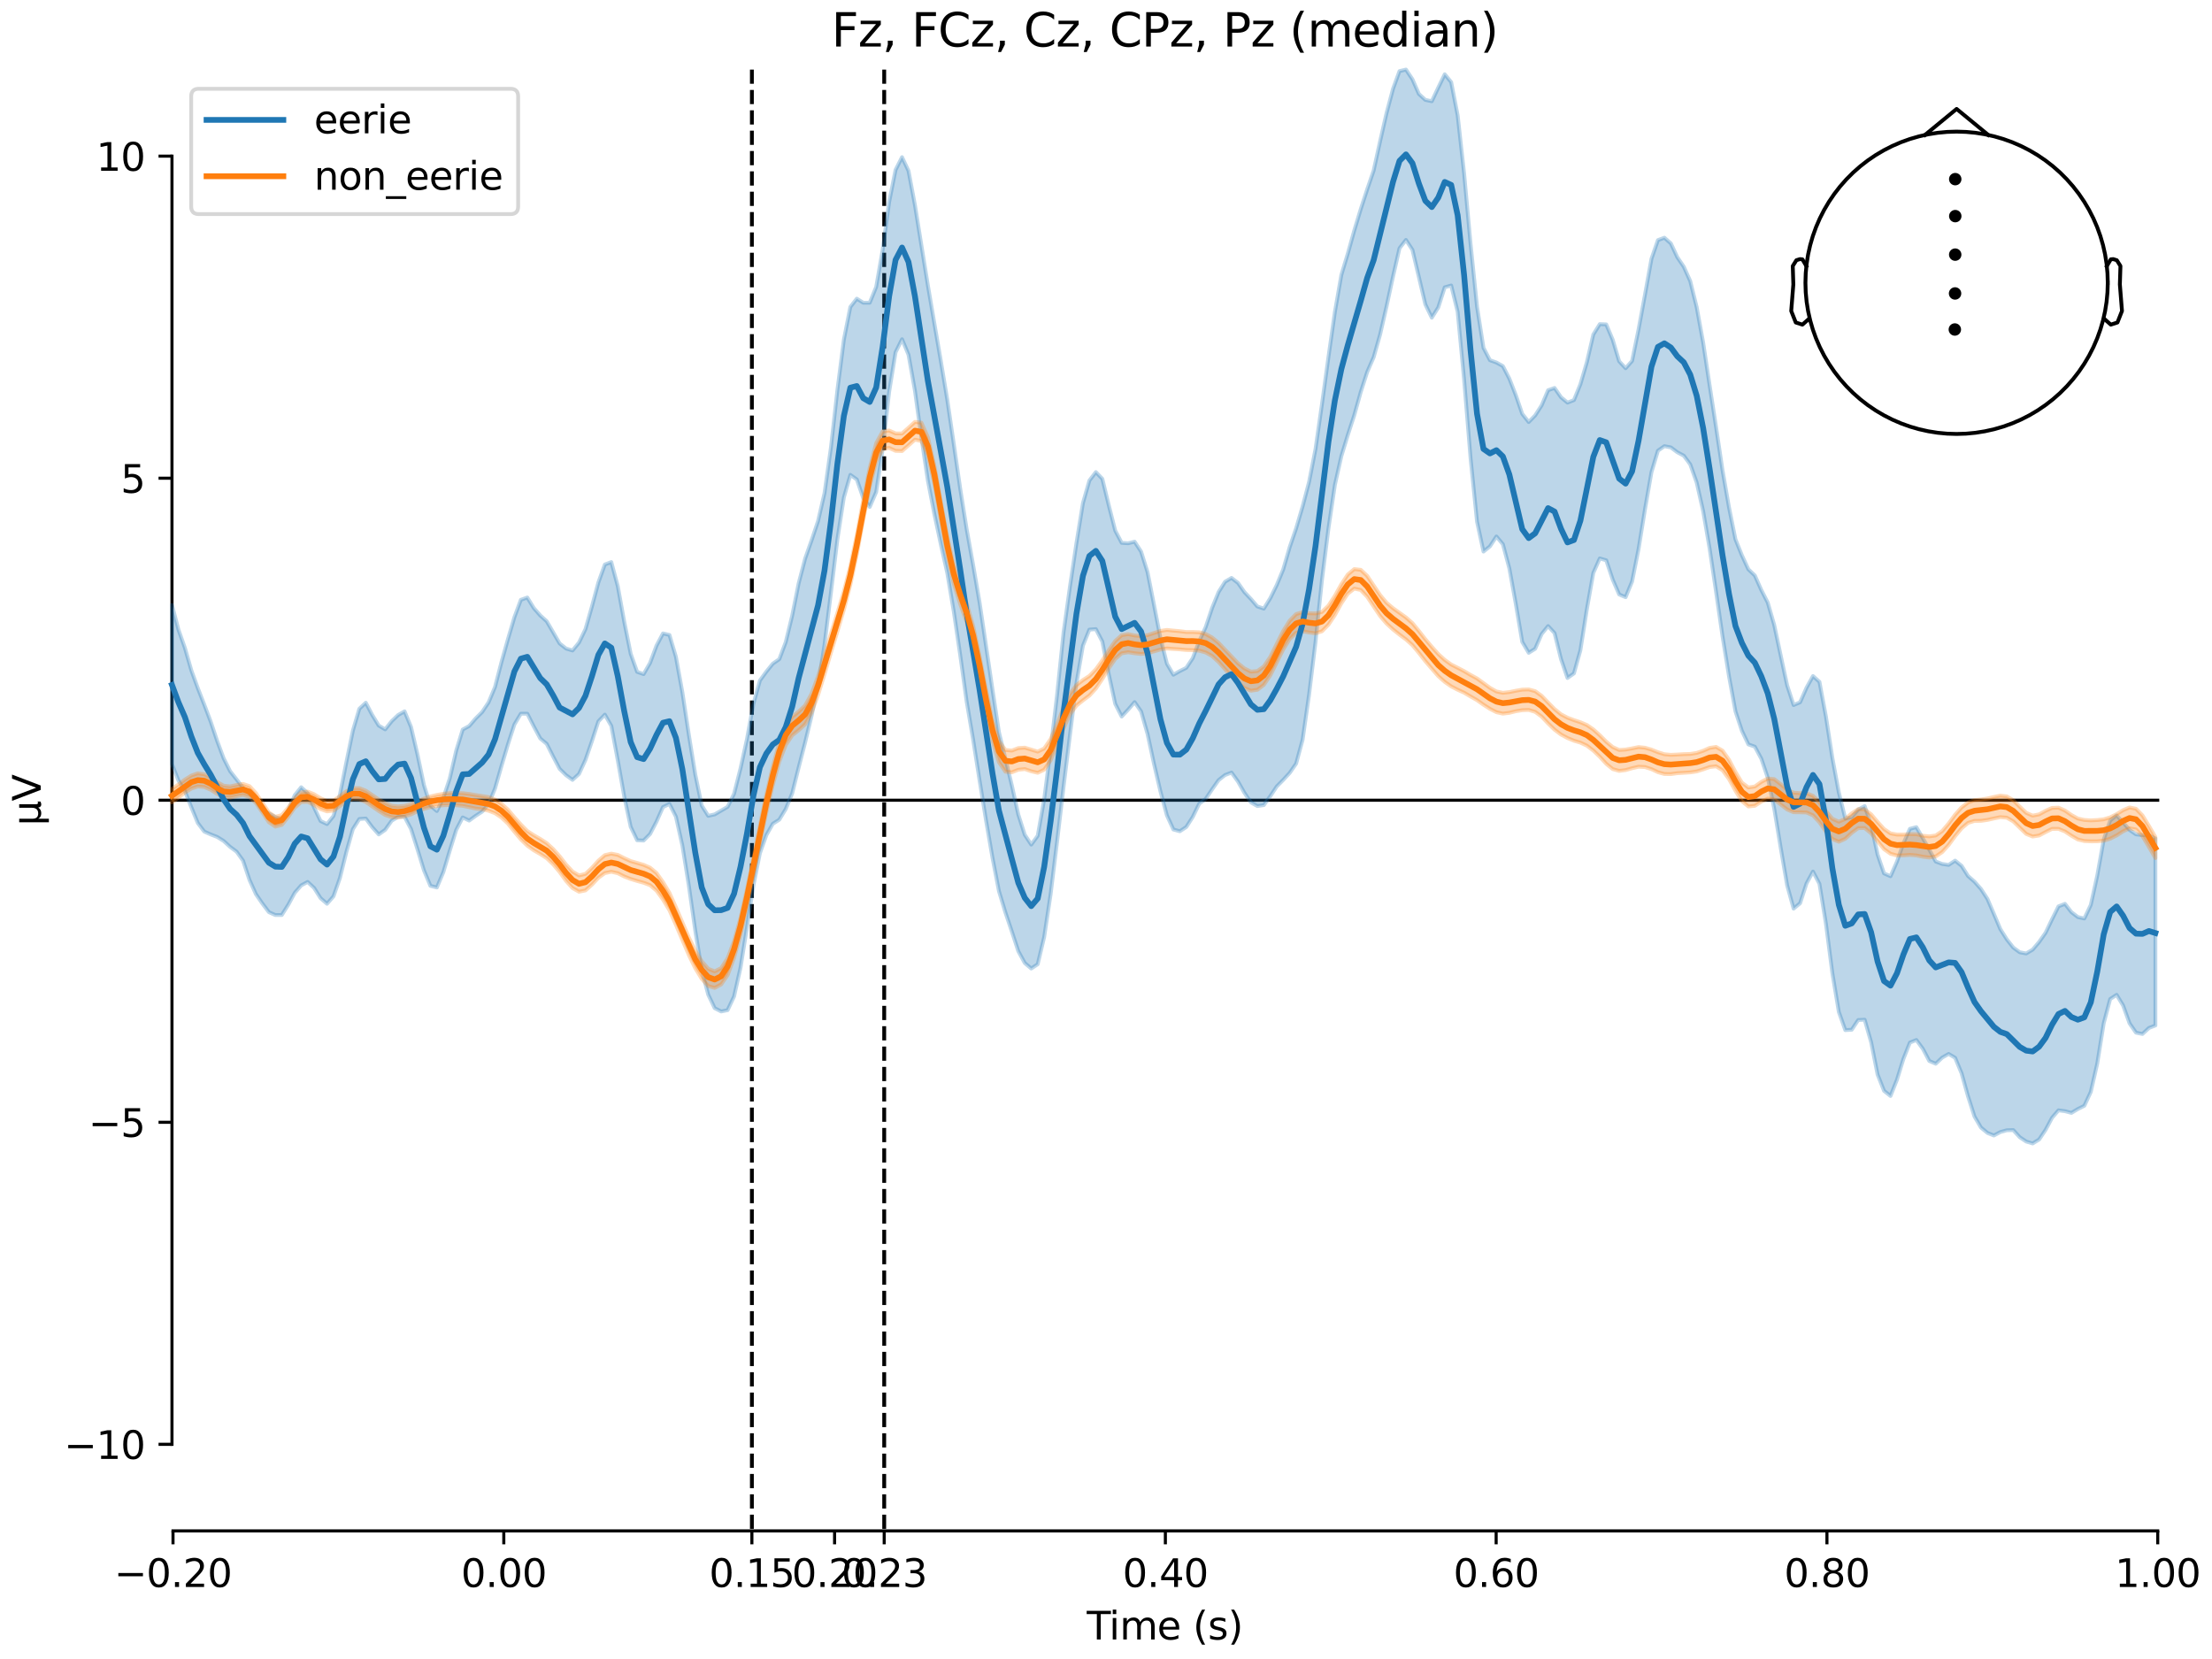 <?xml version="1.0" encoding="utf-8" standalone="no"?>
<!DOCTYPE svg PUBLIC "-//W3C//DTD SVG 1.1//EN"
  "http://www.w3.org/Graphics/SVG/1.1/DTD/svg11.dtd">
<svg xmlns:xlink="http://www.w3.org/1999/xlink" width="576pt" height="432pt" viewBox="0 0 576 432" xmlns="http://www.w3.org/2000/svg" version="1.1">
 <defs>
  <style type="text/css">*{stroke-linejoin: round; stroke-linecap: butt}</style>
 </defs>
 <g id="figure_1">
  <g id="patch_1">
   <path d="M 0 432 
L 576 432 
L 576 0 
L 0 0 
z
" style="fill: #ffffff"/>
  </g>
  <g id="axes_1">
   <g id="patch_2">
    <path d="M 44.783 398.644 
L 561.867 398.644 
L 561.867 18.118 
L 44.783 18.118 
L 44.783 398.644 
z
" style="fill: none; opacity: 0"/>
   </g>
   <g id="patch_3">
    <path d="M 44.783 376.097 
L 44.783 40.665 
" style="fill: none; stroke: #000000; stroke-width: 0.8; stroke-linejoin: miter; stroke-linecap: square"/>
   </g>
   <g id="LineCollection_1">
    <path d="M 195.79 18.118 
L 195.79 398.644 
" clip-path="url(#p58acd4c995)" style="fill: none; stroke-dasharray: 3.7,1.6; stroke-dashoffset: 0; stroke: #000000"/>
    <path d="M 230.244 18.118 
L 230.244 398.644 
" clip-path="url(#p58acd4c995)" style="fill: none; stroke-dasharray: 3.7,1.6; stroke-dashoffset: 0; stroke: #000000"/>
   </g>
   <g id="matplotlib.axis_1">
    <g id="xtick_1">
     <g id="line2d_1">
      <defs>
       <path id="mf22ee6b2ad" d="M 0 0 
L 0 3.5 
" style="stroke: #000000; stroke-width: 0.8"/>
      </defs>
      <g>
       <use xlink:href="#mf22ee6b2ad" x="45.052" y="398.644" style="stroke: #000000; stroke-width: 0.8"/>
      </g>
     </g>
     <g id="text_1">
      <!-- −0.20 -->
      <g transform="translate(29.73 413.242) scale(0.1 -0.1)">
       <defs>
        <path id="DejaVuSans-2212" d="M 678 2272 
L 4684 2272 
L 4684 1741 
L 678 1741 
L 678 2272 
z
" transform="scale(0.016)"/>
        <path id="DejaVuSans-30" d="M 2034 4250 
Q 1547 4250 1301 3770 
Q 1056 3291 1056 2328 
Q 1056 1369 1301 889 
Q 1547 409 2034 409 
Q 2525 409 2770 889 
Q 3016 1369 3016 2328 
Q 3016 3291 2770 3770 
Q 2525 4250 2034 4250 
z
M 2034 4750 
Q 2819 4750 3233 4129 
Q 3647 3509 3647 2328 
Q 3647 1150 3233 529 
Q 2819 -91 2034 -91 
Q 1250 -91 836 529 
Q 422 1150 422 2328 
Q 422 3509 836 4129 
Q 1250 4750 2034 4750 
z
" transform="scale(0.016)"/>
        <path id="DejaVuSans-2e" d="M 684 794 
L 1344 794 
L 1344 0 
L 684 0 
L 684 794 
z
" transform="scale(0.016)"/>
        <path id="DejaVuSans-32" d="M 1228 531 
L 3431 531 
L 3431 0 
L 469 0 
L 469 531 
Q 828 903 1448 1529 
Q 2069 2156 2228 2338 
Q 2531 2678 2651 2914 
Q 2772 3150 2772 3378 
Q 2772 3750 2511 3984 
Q 2250 4219 1831 4219 
Q 1534 4219 1204 4116 
Q 875 4013 500 3803 
L 500 4441 
Q 881 4594 1212 4672 
Q 1544 4750 1819 4750 
Q 2544 4750 2975 4387 
Q 3406 4025 3406 3419 
Q 3406 3131 3298 2873 
Q 3191 2616 2906 2266 
Q 2828 2175 2409 1742 
Q 1991 1309 1228 531 
z
" transform="scale(0.016)"/>
       </defs>
       <use xlink:href="#DejaVuSans-2212"/>
       <use xlink:href="#DejaVuSans-30" transform="translate(83.789 0)"/>
       <use xlink:href="#DejaVuSans-2e" transform="translate(147.412 0)"/>
       <use xlink:href="#DejaVuSans-32" transform="translate(179.199 0)"/>
       <use xlink:href="#DejaVuSans-30" transform="translate(242.822 0)"/>
      </g>
     </g>
    </g>
    <g id="xtick_2">
     <g id="line2d_2">
      <g>
       <use xlink:href="#mf22ee6b2ad" x="131.188" y="398.644" style="stroke: #000000; stroke-width: 0.8"/>
      </g>
     </g>
     <g id="text_2">
      <!-- 0.00 -->
      <g transform="translate(120.055 413.242) scale(0.1 -0.1)">
       <use xlink:href="#DejaVuSans-30"/>
       <use xlink:href="#DejaVuSans-2e" transform="translate(63.623 0)"/>
       <use xlink:href="#DejaVuSans-30" transform="translate(95.41 0)"/>
       <use xlink:href="#DejaVuSans-30" transform="translate(159.033 0)"/>
      </g>
     </g>
    </g>
    <g id="xtick_3">
     <g id="line2d_3">
      <g>
       <use xlink:href="#mf22ee6b2ad" x="195.79" y="398.644" style="stroke: #000000; stroke-width: 0.8"/>
      </g>
     </g>
     <g id="text_3">
      <!-- 0.15 -->
      <g transform="translate(184.657 413.242) scale(0.1 -0.1)">
       <defs>
        <path id="DejaVuSans-31" d="M 794 531 
L 1825 531 
L 1825 4091 
L 703 3866 
L 703 4441 
L 1819 4666 
L 2450 4666 
L 2450 531 
L 3481 531 
L 3481 0 
L 794 0 
L 794 531 
z
" transform="scale(0.016)"/>
        <path id="DejaVuSans-35" d="M 691 4666 
L 3169 4666 
L 3169 4134 
L 1269 4134 
L 1269 2991 
Q 1406 3038 1543 3061 
Q 1681 3084 1819 3084 
Q 2600 3084 3056 2656 
Q 3513 2228 3513 1497 
Q 3513 744 3044 326 
Q 2575 -91 1722 -91 
Q 1428 -91 1123 -41 
Q 819 9 494 109 
L 494 744 
Q 775 591 1075 516 
Q 1375 441 1709 441 
Q 2250 441 2565 725 
Q 2881 1009 2881 1497 
Q 2881 1984 2565 2268 
Q 2250 2553 1709 2553 
Q 1456 2553 1204 2497 
Q 953 2441 691 2322 
L 691 4666 
z
" transform="scale(0.016)"/>
       </defs>
       <use xlink:href="#DejaVuSans-30"/>
       <use xlink:href="#DejaVuSans-2e" transform="translate(63.623 0)"/>
       <use xlink:href="#DejaVuSans-31" transform="translate(95.41 0)"/>
       <use xlink:href="#DejaVuSans-35" transform="translate(159.033 0)"/>
      </g>
     </g>
    </g>
    <g id="xtick_4">
     <g id="line2d_4">
      <g>
       <use xlink:href="#mf22ee6b2ad" x="217.324" y="398.644" style="stroke: #000000; stroke-width: 0.8"/>
      </g>
     </g>
     <g id="text_4">
      <!-- 0.20 -->
      <g transform="translate(206.191 413.242) scale(0.1 -0.1)">
       <use xlink:href="#DejaVuSans-30"/>
       <use xlink:href="#DejaVuSans-2e" transform="translate(63.623 0)"/>
       <use xlink:href="#DejaVuSans-32" transform="translate(95.41 0)"/>
       <use xlink:href="#DejaVuSans-30" transform="translate(159.033 0)"/>
      </g>
     </g>
    </g>
    <g id="xtick_5">
     <g id="line2d_5">
      <g>
       <use xlink:href="#mf22ee6b2ad" x="230.244" y="398.644" style="stroke: #000000; stroke-width: 0.8"/>
      </g>
     </g>
     <g id="text_5">
      <!-- 0.23 -->
      <g transform="translate(219.111 413.242) scale(0.1 -0.1)">
       <defs>
        <path id="DejaVuSans-33" d="M 2597 2516 
Q 3050 2419 3304 2112 
Q 3559 1806 3559 1356 
Q 3559 666 3084 287 
Q 2609 -91 1734 -91 
Q 1441 -91 1130 -33 
Q 819 25 488 141 
L 488 750 
Q 750 597 1062 519 
Q 1375 441 1716 441 
Q 2309 441 2620 675 
Q 2931 909 2931 1356 
Q 2931 1769 2642 2001 
Q 2353 2234 1838 2234 
L 1294 2234 
L 1294 2753 
L 1863 2753 
Q 2328 2753 2575 2939 
Q 2822 3125 2822 3475 
Q 2822 3834 2567 4026 
Q 2313 4219 1838 4219 
Q 1578 4219 1281 4162 
Q 984 4106 628 3988 
L 628 4550 
Q 988 4650 1302 4700 
Q 1616 4750 1894 4750 
Q 2613 4750 3031 4423 
Q 3450 4097 3450 3541 
Q 3450 3153 3228 2886 
Q 3006 2619 2597 2516 
z
" transform="scale(0.016)"/>
       </defs>
       <use xlink:href="#DejaVuSans-30"/>
       <use xlink:href="#DejaVuSans-2e" transform="translate(63.623 0)"/>
       <use xlink:href="#DejaVuSans-32" transform="translate(95.41 0)"/>
       <use xlink:href="#DejaVuSans-33" transform="translate(159.033 0)"/>
      </g>
     </g>
    </g>
    <g id="xtick_6">
     <g id="line2d_6">
      <g>
       <use xlink:href="#mf22ee6b2ad" x="303.46" y="398.644" style="stroke: #000000; stroke-width: 0.8"/>
      </g>
     </g>
     <g id="text_6">
      <!-- 0.40 -->
      <g transform="translate(292.327 413.242) scale(0.1 -0.1)">
       <defs>
        <path id="DejaVuSans-34" d="M 2419 4116 
L 825 1625 
L 2419 1625 
L 2419 4116 
z
M 2253 4666 
L 3047 4666 
L 3047 1625 
L 3713 1625 
L 3713 1100 
L 3047 1100 
L 3047 0 
L 2419 0 
L 2419 1100 
L 313 1100 
L 313 1709 
L 2253 4666 
z
" transform="scale(0.016)"/>
       </defs>
       <use xlink:href="#DejaVuSans-30"/>
       <use xlink:href="#DejaVuSans-2e" transform="translate(63.623 0)"/>
       <use xlink:href="#DejaVuSans-34" transform="translate(95.41 0)"/>
       <use xlink:href="#DejaVuSans-30" transform="translate(159.033 0)"/>
      </g>
     </g>
    </g>
    <g id="xtick_7">
     <g id="line2d_7">
      <g>
       <use xlink:href="#mf22ee6b2ad" x="389.595" y="398.644" style="stroke: #000000; stroke-width: 0.8"/>
      </g>
     </g>
     <g id="text_7">
      <!-- 0.60 -->
      <g transform="translate(378.463 413.242) scale(0.1 -0.1)">
       <defs>
        <path id="DejaVuSans-36" d="M 2113 2584 
Q 1688 2584 1439 2293 
Q 1191 2003 1191 1497 
Q 1191 994 1439 701 
Q 1688 409 2113 409 
Q 2538 409 2786 701 
Q 3034 994 3034 1497 
Q 3034 2003 2786 2293 
Q 2538 2584 2113 2584 
z
M 3366 4563 
L 3366 3988 
Q 3128 4100 2886 4159 
Q 2644 4219 2406 4219 
Q 1781 4219 1451 3797 
Q 1122 3375 1075 2522 
Q 1259 2794 1537 2939 
Q 1816 3084 2150 3084 
Q 2853 3084 3261 2657 
Q 3669 2231 3669 1497 
Q 3669 778 3244 343 
Q 2819 -91 2113 -91 
Q 1303 -91 875 529 
Q 447 1150 447 2328 
Q 447 3434 972 4092 
Q 1497 4750 2381 4750 
Q 2619 4750 2861 4703 
Q 3103 4656 3366 4563 
z
" transform="scale(0.016)"/>
       </defs>
       <use xlink:href="#DejaVuSans-30"/>
       <use xlink:href="#DejaVuSans-2e" transform="translate(63.623 0)"/>
       <use xlink:href="#DejaVuSans-36" transform="translate(95.41 0)"/>
       <use xlink:href="#DejaVuSans-30" transform="translate(159.033 0)"/>
      </g>
     </g>
    </g>
    <g id="xtick_8">
     <g id="line2d_8">
      <g>
       <use xlink:href="#mf22ee6b2ad" x="475.731" y="398.644" style="stroke: #000000; stroke-width: 0.8"/>
      </g>
     </g>
     <g id="text_8">
      <!-- 0.80 -->
      <g transform="translate(464.598 413.242) scale(0.1 -0.1)">
       <defs>
        <path id="DejaVuSans-38" d="M 2034 2216 
Q 1584 2216 1326 1975 
Q 1069 1734 1069 1313 
Q 1069 891 1326 650 
Q 1584 409 2034 409 
Q 2484 409 2743 651 
Q 3003 894 3003 1313 
Q 3003 1734 2745 1975 
Q 2488 2216 2034 2216 
z
M 1403 2484 
Q 997 2584 770 2862 
Q 544 3141 544 3541 
Q 544 4100 942 4425 
Q 1341 4750 2034 4750 
Q 2731 4750 3128 4425 
Q 3525 4100 3525 3541 
Q 3525 3141 3298 2862 
Q 3072 2584 2669 2484 
Q 3125 2378 3379 2068 
Q 3634 1759 3634 1313 
Q 3634 634 3220 271 
Q 2806 -91 2034 -91 
Q 1263 -91 848 271 
Q 434 634 434 1313 
Q 434 1759 690 2068 
Q 947 2378 1403 2484 
z
M 1172 3481 
Q 1172 3119 1398 2916 
Q 1625 2713 2034 2713 
Q 2441 2713 2670 2916 
Q 2900 3119 2900 3481 
Q 2900 3844 2670 4047 
Q 2441 4250 2034 4250 
Q 1625 4250 1398 4047 
Q 1172 3844 1172 3481 
z
" transform="scale(0.016)"/>
       </defs>
       <use xlink:href="#DejaVuSans-30"/>
       <use xlink:href="#DejaVuSans-2e" transform="translate(63.623 0)"/>
       <use xlink:href="#DejaVuSans-38" transform="translate(95.41 0)"/>
       <use xlink:href="#DejaVuSans-30" transform="translate(159.033 0)"/>
      </g>
     </g>
    </g>
    <g id="xtick_9">
     <g id="line2d_9">
      <g>
       <use xlink:href="#mf22ee6b2ad" x="561.867" y="398.644" style="stroke: #000000; stroke-width: 0.8"/>
      </g>
     </g>
     <g id="text_9">
      <!-- 1.00 -->
      <g transform="translate(550.734 413.242) scale(0.1 -0.1)">
       <use xlink:href="#DejaVuSans-31"/>
       <use xlink:href="#DejaVuSans-2e" transform="translate(63.623 0)"/>
       <use xlink:href="#DejaVuSans-30" transform="translate(95.41 0)"/>
       <use xlink:href="#DejaVuSans-30" transform="translate(159.033 0)"/>
      </g>
     </g>
    </g>
    <g id="text_10">
     <!-- Time (s) -->
     <g transform="translate(282.996 426.92) scale(0.1 -0.1)">
      <defs>
       <path id="DejaVuSans-54" d="M -19 4666 
L 3928 4666 
L 3928 4134 
L 2272 4134 
L 2272 0 
L 1638 0 
L 1638 4134 
L -19 4134 
L -19 4666 
z
" transform="scale(0.016)"/>
       <path id="DejaVuSans-69" d="M 603 3500 
L 1178 3500 
L 1178 0 
L 603 0 
L 603 3500 
z
M 603 4863 
L 1178 4863 
L 1178 4134 
L 603 4134 
L 603 4863 
z
" transform="scale(0.016)"/>
       <path id="DejaVuSans-6d" d="M 3328 2828 
Q 3544 3216 3844 3400 
Q 4144 3584 4550 3584 
Q 5097 3584 5394 3201 
Q 5691 2819 5691 2113 
L 5691 0 
L 5113 0 
L 5113 2094 
Q 5113 2597 4934 2840 
Q 4756 3084 4391 3084 
Q 3944 3084 3684 2787 
Q 3425 2491 3425 1978 
L 3425 0 
L 2847 0 
L 2847 2094 
Q 2847 2600 2669 2842 
Q 2491 3084 2119 3084 
Q 1678 3084 1418 2786 
Q 1159 2488 1159 1978 
L 1159 0 
L 581 0 
L 581 3500 
L 1159 3500 
L 1159 2956 
Q 1356 3278 1631 3431 
Q 1906 3584 2284 3584 
Q 2666 3584 2933 3390 
Q 3200 3197 3328 2828 
z
" transform="scale(0.016)"/>
       <path id="DejaVuSans-65" d="M 3597 1894 
L 3597 1613 
L 953 1613 
Q 991 1019 1311 708 
Q 1631 397 2203 397 
Q 2534 397 2845 478 
Q 3156 559 3463 722 
L 3463 178 
Q 3153 47 2828 -22 
Q 2503 -91 2169 -91 
Q 1331 -91 842 396 
Q 353 884 353 1716 
Q 353 2575 817 3079 
Q 1281 3584 2069 3584 
Q 2775 3584 3186 3129 
Q 3597 2675 3597 1894 
z
M 3022 2063 
Q 3016 2534 2758 2815 
Q 2500 3097 2075 3097 
Q 1594 3097 1305 2825 
Q 1016 2553 972 2059 
L 3022 2063 
z
" transform="scale(0.016)"/>
       <path id="DejaVuSans-20" transform="scale(0.016)"/>
       <path id="DejaVuSans-28" d="M 1984 4856 
Q 1566 4138 1362 3434 
Q 1159 2731 1159 2009 
Q 1159 1288 1364 580 
Q 1569 -128 1984 -844 
L 1484 -844 
Q 1016 -109 783 600 
Q 550 1309 550 2009 
Q 550 2706 781 3412 
Q 1013 4119 1484 4856 
L 1984 4856 
z
" transform="scale(0.016)"/>
       <path id="DejaVuSans-73" d="M 2834 3397 
L 2834 2853 
Q 2591 2978 2328 3040 
Q 2066 3103 1784 3103 
Q 1356 3103 1142 2972 
Q 928 2841 928 2578 
Q 928 2378 1081 2264 
Q 1234 2150 1697 2047 
L 1894 2003 
Q 2506 1872 2764 1633 
Q 3022 1394 3022 966 
Q 3022 478 2636 193 
Q 2250 -91 1575 -91 
Q 1294 -91 989 -36 
Q 684 19 347 128 
L 347 722 
Q 666 556 975 473 
Q 1284 391 1588 391 
Q 1994 391 2212 530 
Q 2431 669 2431 922 
Q 2431 1156 2273 1281 
Q 2116 1406 1581 1522 
L 1381 1569 
Q 847 1681 609 1914 
Q 372 2147 372 2553 
Q 372 3047 722 3315 
Q 1072 3584 1716 3584 
Q 2034 3584 2315 3537 
Q 2597 3491 2834 3397 
z
" transform="scale(0.016)"/>
       <path id="DejaVuSans-29" d="M 513 4856 
L 1013 4856 
Q 1481 4119 1714 3412 
Q 1947 2706 1947 2009 
Q 1947 1309 1714 600 
Q 1481 -109 1013 -844 
L 513 -844 
Q 928 -128 1133 580 
Q 1338 1288 1338 2009 
Q 1338 2731 1133 3434 
Q 928 4138 513 4856 
z
" transform="scale(0.016)"/>
      </defs>
      <use xlink:href="#DejaVuSans-54"/>
      <use xlink:href="#DejaVuSans-69" transform="translate(57.959 0)"/>
      <use xlink:href="#DejaVuSans-6d" transform="translate(85.742 0)"/>
      <use xlink:href="#DejaVuSans-65" transform="translate(183.154 0)"/>
      <use xlink:href="#DejaVuSans-20" transform="translate(244.678 0)"/>
      <use xlink:href="#DejaVuSans-28" transform="translate(276.465 0)"/>
      <use xlink:href="#DejaVuSans-73" transform="translate(315.479 0)"/>
      <use xlink:href="#DejaVuSans-29" transform="translate(367.578 0)"/>
     </g>
    </g>
   </g>
   <g id="matplotlib.axis_2">
    <g id="ytick_1">
     <g id="line2d_10">
      <defs>
       <path id="m5c91bc49a0" d="M 0 0 
L -3.5 0 
" style="stroke: #000000; stroke-width: 0.8"/>
      </defs>
      <g>
       <use xlink:href="#m5c91bc49a0" x="44.783" y="376.097" style="stroke: #000000; stroke-width: 0.8"/>
      </g>
     </g>
     <g id="text_11">
      <!-- −10 -->
      <g transform="translate(16.678 379.896) scale(0.1 -0.1)">
       <use xlink:href="#DejaVuSans-2212"/>
       <use xlink:href="#DejaVuSans-31" transform="translate(83.789 0)"/>
       <use xlink:href="#DejaVuSans-30" transform="translate(147.412 0)"/>
      </g>
     </g>
    </g>
    <g id="ytick_2">
     <g id="line2d_11">
      <g>
       <use xlink:href="#m5c91bc49a0" x="44.783" y="292.239" style="stroke: #000000; stroke-width: 0.8"/>
      </g>
     </g>
     <g id="text_12">
      <!-- −5 -->
      <g transform="translate(23.041 296.038) scale(0.1 -0.1)">
       <use xlink:href="#DejaVuSans-2212"/>
       <use xlink:href="#DejaVuSans-35" transform="translate(83.789 0)"/>
      </g>
     </g>
    </g>
    <g id="ytick_3">
     <g id="line2d_12">
      <g>
       <use xlink:href="#m5c91bc49a0" x="44.783" y="208.381" style="stroke: #000000; stroke-width: 0.8"/>
      </g>
     </g>
     <g id="text_13">
      <!-- 0 -->
      <g transform="translate(31.421 212.18) scale(0.1 -0.1)">
       <use xlink:href="#DejaVuSans-30"/>
      </g>
     </g>
    </g>
    <g id="ytick_4">
     <g id="line2d_13">
      <g>
       <use xlink:href="#m5c91bc49a0" x="44.783" y="124.523" style="stroke: #000000; stroke-width: 0.8"/>
      </g>
     </g>
     <g id="text_14">
      <!-- 5 -->
      <g transform="translate(31.421 128.322) scale(0.1 -0.1)">
       <use xlink:href="#DejaVuSans-35"/>
      </g>
     </g>
    </g>
    <g id="ytick_5">
     <g id="line2d_14">
      <g>
       <use xlink:href="#m5c91bc49a0" x="44.783" y="40.665" style="stroke: #000000; stroke-width: 0.8"/>
      </g>
     </g>
     <g id="text_15">
      <!-- 10 -->
      <g transform="translate(25.058 44.464) scale(0.1 -0.1)">
       <use xlink:href="#DejaVuSans-31"/>
       <use xlink:href="#DejaVuSans-30" transform="translate(63.623 0)"/>
      </g>
     </g>
    </g>
    <g id="text_16">
     <!-- µV -->
     <g transform="translate(10.599 214.982) rotate(-90) scale(0.1 -0.1)">
      <defs>
       <path id="DejaVuSans-b5" d="M 544 -1331 
L 544 3500 
L 1119 3500 
L 1119 1325 
Q 1119 872 1334 640 
Q 1550 409 1972 409 
Q 2434 409 2667 671 
Q 2900 934 2900 1459 
L 2900 3500 
L 3475 3500 
L 3475 806 
Q 3475 619 3529 530 
Q 3584 441 3700 441 
Q 3728 441 3778 458 
Q 3828 475 3916 513 
L 3916 50 
Q 3788 -22 3673 -56 
Q 3559 -91 3450 -91 
Q 3234 -91 3106 31 
Q 2978 153 2931 403 
Q 2775 156 2548 32 
Q 2322 -91 2016 -91 
Q 1697 -91 1473 31 
Q 1250 153 1119 397 
L 1119 -1331 
L 544 -1331 
z
" transform="scale(0.016)"/>
       <path id="DejaVuSans-56" d="M 1831 0 
L 50 4666 
L 709 4666 
L 2188 738 
L 3669 4666 
L 4325 4666 
L 2547 0 
L 1831 0 
z
" transform="scale(0.016)"/>
      </defs>
      <use xlink:href="#DejaVuSans-b5"/>
      <use xlink:href="#DejaVuSans-56" transform="translate(63.623 0)"/>
     </g>
    </g>
   </g>
   <g id="patch_4">
    <path d="M 45.052 398.644 
L 561.867 398.644 
" style="fill: none; stroke: #000000; stroke-width: 0.8; stroke-linejoin: miter; stroke-linecap: square"/>
   </g>
   <g id="patch_5">
    <path d="M 44.783 208.381 
L 561.867 208.381 
" style="fill: none; stroke: #000000; stroke-width: 0.8; stroke-linejoin: miter; stroke-linecap: square"/>
   </g>
   <g id="text_17">
    <!-- Fz, FCz, Cz, CPz, Pz (median) -->
    <g transform="translate(216.538 12.118) scale(0.12 -0.12)">
     <defs>
      <path id="DejaVuSans-46" d="M 628 4666 
L 3309 4666 
L 3309 4134 
L 1259 4134 
L 1259 2759 
L 3109 2759 
L 3109 2228 
L 1259 2228 
L 1259 0 
L 628 0 
L 628 4666 
z
" transform="scale(0.016)"/>
      <path id="DejaVuSans-7a" d="M 353 3500 
L 3084 3500 
L 3084 2975 
L 922 459 
L 3084 459 
L 3084 0 
L 275 0 
L 275 525 
L 2438 3041 
L 353 3041 
L 353 3500 
z
" transform="scale(0.016)"/>
      <path id="DejaVuSans-2c" d="M 750 794 
L 1409 794 
L 1409 256 
L 897 -744 
L 494 -744 
L 750 256 
L 750 794 
z
" transform="scale(0.016)"/>
      <path id="DejaVuSans-43" d="M 4122 4306 
L 4122 3641 
Q 3803 3938 3442 4084 
Q 3081 4231 2675 4231 
Q 1875 4231 1450 3742 
Q 1025 3253 1025 2328 
Q 1025 1406 1450 917 
Q 1875 428 2675 428 
Q 3081 428 3442 575 
Q 3803 722 4122 1019 
L 4122 359 
Q 3791 134 3420 21 
Q 3050 -91 2638 -91 
Q 1578 -91 968 557 
Q 359 1206 359 2328 
Q 359 3453 968 4101 
Q 1578 4750 2638 4750 
Q 3056 4750 3426 4639 
Q 3797 4528 4122 4306 
z
" transform="scale(0.016)"/>
      <path id="DejaVuSans-50" d="M 1259 4147 
L 1259 2394 
L 2053 2394 
Q 2494 2394 2734 2622 
Q 2975 2850 2975 3272 
Q 2975 3691 2734 3919 
Q 2494 4147 2053 4147 
L 1259 4147 
z
M 628 4666 
L 2053 4666 
Q 2838 4666 3239 4311 
Q 3641 3956 3641 3272 
Q 3641 2581 3239 2228 
Q 2838 1875 2053 1875 
L 1259 1875 
L 1259 0 
L 628 0 
L 628 4666 
z
" transform="scale(0.016)"/>
      <path id="DejaVuSans-64" d="M 2906 2969 
L 2906 4863 
L 3481 4863 
L 3481 0 
L 2906 0 
L 2906 525 
Q 2725 213 2448 61 
Q 2172 -91 1784 -91 
Q 1150 -91 751 415 
Q 353 922 353 1747 
Q 353 2572 751 3078 
Q 1150 3584 1784 3584 
Q 2172 3584 2448 3432 
Q 2725 3281 2906 2969 
z
M 947 1747 
Q 947 1113 1208 752 
Q 1469 391 1925 391 
Q 2381 391 2643 752 
Q 2906 1113 2906 1747 
Q 2906 2381 2643 2742 
Q 2381 3103 1925 3103 
Q 1469 3103 1208 2742 
Q 947 2381 947 1747 
z
" transform="scale(0.016)"/>
      <path id="DejaVuSans-61" d="M 2194 1759 
Q 1497 1759 1228 1600 
Q 959 1441 959 1056 
Q 959 750 1161 570 
Q 1363 391 1709 391 
Q 2188 391 2477 730 
Q 2766 1069 2766 1631 
L 2766 1759 
L 2194 1759 
z
M 3341 1997 
L 3341 0 
L 2766 0 
L 2766 531 
Q 2569 213 2275 61 
Q 1981 -91 1556 -91 
Q 1019 -91 701 211 
Q 384 513 384 1019 
Q 384 1609 779 1909 
Q 1175 2209 1959 2209 
L 2766 2209 
L 2766 2266 
Q 2766 2663 2505 2880 
Q 2244 3097 1772 3097 
Q 1472 3097 1187 3025 
Q 903 2953 641 2809 
L 641 3341 
Q 956 3463 1253 3523 
Q 1550 3584 1831 3584 
Q 2591 3584 2966 3190 
Q 3341 2797 3341 1997 
z
" transform="scale(0.016)"/>
      <path id="DejaVuSans-6e" d="M 3513 2113 
L 3513 0 
L 2938 0 
L 2938 2094 
Q 2938 2591 2744 2837 
Q 2550 3084 2163 3084 
Q 1697 3084 1428 2787 
Q 1159 2491 1159 1978 
L 1159 0 
L 581 0 
L 581 3500 
L 1159 3500 
L 1159 2956 
Q 1366 3272 1645 3428 
Q 1925 3584 2291 3584 
Q 2894 3584 3203 3211 
Q 3513 2838 3513 2113 
z
" transform="scale(0.016)"/>
     </defs>
     <use xlink:href="#DejaVuSans-46"/>
     <use xlink:href="#DejaVuSans-7a" transform="translate(57.52 0)"/>
     <use xlink:href="#DejaVuSans-2c" transform="translate(110.01 0)"/>
     <use xlink:href="#DejaVuSans-20" transform="translate(141.797 0)"/>
     <use xlink:href="#DejaVuSans-46" transform="translate(173.584 0)"/>
     <use xlink:href="#DejaVuSans-43" transform="translate(231.104 0)"/>
     <use xlink:href="#DejaVuSans-7a" transform="translate(300.928 0)"/>
     <use xlink:href="#DejaVuSans-2c" transform="translate(353.418 0)"/>
     <use xlink:href="#DejaVuSans-20" transform="translate(385.205 0)"/>
     <use xlink:href="#DejaVuSans-43" transform="translate(416.992 0)"/>
     <use xlink:href="#DejaVuSans-7a" transform="translate(486.816 0)"/>
     <use xlink:href="#DejaVuSans-2c" transform="translate(539.307 0)"/>
     <use xlink:href="#DejaVuSans-20" transform="translate(571.094 0)"/>
     <use xlink:href="#DejaVuSans-43" transform="translate(602.881 0)"/>
     <use xlink:href="#DejaVuSans-50" transform="translate(672.705 0)"/>
     <use xlink:href="#DejaVuSans-7a" transform="translate(733.008 0)"/>
     <use xlink:href="#DejaVuSans-2c" transform="translate(785.498 0)"/>
     <use xlink:href="#DejaVuSans-20" transform="translate(817.285 0)"/>
     <use xlink:href="#DejaVuSans-50" transform="translate(849.072 0)"/>
     <use xlink:href="#DejaVuSans-7a" transform="translate(909.375 0)"/>
     <use xlink:href="#DejaVuSans-20" transform="translate(961.865 0)"/>
     <use xlink:href="#DejaVuSans-28" transform="translate(993.652 0)"/>
     <use xlink:href="#DejaVuSans-6d" transform="translate(1032.666 0)"/>
     <use xlink:href="#DejaVuSans-65" transform="translate(1130.078 0)"/>
     <use xlink:href="#DejaVuSans-64" transform="translate(1191.602 0)"/>
     <use xlink:href="#DejaVuSans-69" transform="translate(1255.078 0)"/>
     <use xlink:href="#DejaVuSans-61" transform="translate(1282.861 0)"/>
     <use xlink:href="#DejaVuSans-6e" transform="translate(1344.141 0)"/>
     <use xlink:href="#DejaVuSans-29" transform="translate(1407.52 0)"/>
    </g>
   </g>
   <g id="legend_1">
    <g id="patch_6">
     <path d="M 51.783 55.753 
L 132.925 55.753 
Q 134.925 55.753 134.925 53.753 
L 134.925 25.118 
Q 134.925 23.118 132.925 23.118 
L 51.783 23.118 
Q 49.783 23.118 49.783 25.118 
L 49.783 53.753 
Q 49.783 55.753 51.783 55.753 
z
" style="fill: #ffffff; opacity: 0.8; stroke: #cccccc; stroke-linejoin: miter"/>
    </g>
    <g id="line2d_15">
     <path d="M 53.783 31.217 
L 63.783 31.217 
L 73.783 31.217 
" style="fill: none; stroke: #1f77b4; stroke-width: 1.5; stroke-linecap: square"/>
    </g>
    <g id="text_18">
     <!-- eerie -->
     <g transform="translate(81.783 34.717) scale(0.1 -0.1)">
      <defs>
       <path id="DejaVuSans-72" d="M 2631 2963 
Q 2534 3019 2420 3045 
Q 2306 3072 2169 3072 
Q 1681 3072 1420 2755 
Q 1159 2438 1159 1844 
L 1159 0 
L 581 0 
L 581 3500 
L 1159 3500 
L 1159 2956 
Q 1341 3275 1631 3429 
Q 1922 3584 2338 3584 
Q 2397 3584 2469 3576 
Q 2541 3569 2628 3553 
L 2631 2963 
z
" transform="scale(0.016)"/>
      </defs>
      <use xlink:href="#DejaVuSans-65"/>
      <use xlink:href="#DejaVuSans-65" transform="translate(61.523 0)"/>
      <use xlink:href="#DejaVuSans-72" transform="translate(123.047 0)"/>
      <use xlink:href="#DejaVuSans-69" transform="translate(164.16 0)"/>
      <use xlink:href="#DejaVuSans-65" transform="translate(191.943 0)"/>
     </g>
    </g>
    <g id="line2d_16">
     <path d="M 53.783 45.895 
L 63.783 45.895 
L 73.783 45.895 
" style="fill: none; stroke: #ff7f0e; stroke-width: 1.5; stroke-linecap: square"/>
    </g>
    <g id="text_19">
     <!-- non_eerie -->
     <g transform="translate(81.783 49.395) scale(0.1 -0.1)">
      <defs>
       <path id="DejaVuSans-6f" d="M 1959 3097 
Q 1497 3097 1228 2736 
Q 959 2375 959 1747 
Q 959 1119 1226 758 
Q 1494 397 1959 397 
Q 2419 397 2687 759 
Q 2956 1122 2956 1747 
Q 2956 2369 2687 2733 
Q 2419 3097 1959 3097 
z
M 1959 3584 
Q 2709 3584 3137 3096 
Q 3566 2609 3566 1747 
Q 3566 888 3137 398 
Q 2709 -91 1959 -91 
Q 1206 -91 779 398 
Q 353 888 353 1747 
Q 353 2609 779 3096 
Q 1206 3584 1959 3584 
z
" transform="scale(0.016)"/>
       <path id="DejaVuSans-5f" d="M 3263 -1063 
L 3263 -1509 
L -63 -1509 
L -63 -1063 
L 3263 -1063 
z
" transform="scale(0.016)"/>
      </defs>
      <use xlink:href="#DejaVuSans-6e"/>
      <use xlink:href="#DejaVuSans-6f" transform="translate(63.379 0)"/>
      <use xlink:href="#DejaVuSans-6e" transform="translate(124.561 0)"/>
      <use xlink:href="#DejaVuSans-5f" transform="translate(187.939 0)"/>
      <use xlink:href="#DejaVuSans-65" transform="translate(237.939 0)"/>
      <use xlink:href="#DejaVuSans-65" transform="translate(299.463 0)"/>
      <use xlink:href="#DejaVuSans-72" transform="translate(360.986 0)"/>
      <use xlink:href="#DejaVuSans-69" transform="translate(402.1 0)"/>
      <use xlink:href="#DejaVuSans-65" transform="translate(429.883 0)"/>
     </g>
    </g>
   </g>
   <g id="FillBetweenPolyCollection_1">
    <defs>
     <path id="mf36284867b" d="M 44.783 -274.477 
L 44.783 -233.023 
L 46.465 -228.746 
L 48.148 -226.048 
L 49.83 -221.773 
L 51.512 -217.681 
L 53.195 -215.453 
L 54.877 -214.717 
L 56.559 -214.062 
L 58.242 -213.013 
L 59.924 -211.475 
L 61.606 -210.231 
L 63.289 -207.885 
L 64.971 -202.854 
L 66.653 -199.146 
L 68.336 -196.702 
L 70.018 -194.478 
L 71.7 -193.722 
L 73.383 -193.736 
L 75.065 -196.404 
L 76.748 -199.509 
L 78.43 -201.445 
L 80.112 -202.347 
L 81.795 -200.774 
L 83.477 -198.115 
L 85.159 -196.663 
L 86.842 -198.597 
L 88.524 -203.396 
L 90.206 -210.183 
L 91.889 -216.093 
L 93.571 -218.733 
L 95.253 -218.852 
L 96.936 -216.587 
L 98.618 -214.716 
L 100.3 -215.909 
L 101.983 -218.274 
L 103.665 -219.296 
L 105.347 -219.306 
L 107.03 -216.117 
L 108.712 -210.837 
L 110.394 -205.358 
L 112.077 -201.328 
L 113.759 -200.905 
L 115.441 -204.886 
L 117.124 -210.506 
L 118.806 -215.904 
L 120.488 -219.145 
L 122.171 -218.321 
L 123.853 -219.548 
L 125.535 -220.644 
L 127.218 -222.596 
L 128.9 -226.664 
L 130.582 -232.515 
L 132.265 -238.156 
L 133.947 -243.336 
L 135.629 -246.149 
L 137.312 -246.145 
L 138.994 -242.839 
L 140.676 -239.715 
L 142.359 -238.301 
L 144.041 -234.988 
L 145.723 -231.79 
L 147.406 -230.14 
L 149.088 -228.922 
L 150.77 -230.46 
L 152.453 -234.109 
L 154.135 -238.983 
L 155.817 -244.157 
L 157.5 -245.915 
L 159.182 -242.981 
L 160.864 -234.035 
L 162.547 -224.606 
L 164.229 -216.69 
L 165.912 -213.198 
L 167.594 -213.129 
L 169.276 -214.825 
L 170.959 -218.056 
L 172.641 -221.837 
L 174.323 -222.648 
L 176.006 -219.342 
L 177.688 -211.815 
L 179.37 -201.379 
L 181.053 -189.621 
L 182.735 -179.375 
L 184.417 -172.998 
L 186.1 -169.479 
L 187.782 -168.62 
L 189.464 -168.96 
L 191.147 -172.522 
L 192.829 -180.005 
L 194.511 -190.534 
L 196.194 -201.431 
L 197.876 -209.808 
L 199.558 -214.536 
L 201.241 -217.491 
L 202.923 -218.553 
L 204.605 -221.321 
L 206.288 -225.417 
L 207.97 -232.144 
L 209.652 -238.663 
L 211.335 -245.615 
L 213.017 -253.579 
L 214.699 -264.068 
L 216.382 -277.734 
L 218.064 -291.589 
L 219.746 -302.477 
L 221.429 -308.341 
L 223.111 -307.15 
L 224.793 -302.286 
L 226.476 -299.996 
L 228.158 -303.879 
L 229.84 -314.981 
L 231.523 -329.914 
L 233.205 -340.259 
L 234.887 -343.661 
L 236.57 -339.633 
L 238.252 -330.23 
L 239.934 -318.013 
L 241.617 -306.853 
L 243.299 -298.166 
L 244.981 -290.292 
L 246.664 -282.795 
L 248.346 -272.865 
L 250.028 -261.48 
L 251.711 -249.349 
L 253.393 -239.456 
L 255.076 -228.805 
L 256.758 -218.383 
L 258.44 -208.641 
L 260.123 -199.948 
L 261.805 -194.401 
L 263.487 -189.417 
L 265.17 -184.297 
L 266.852 -181.225 
L 268.534 -179.8 
L 270.217 -180.913 
L 271.899 -187.989 
L 273.581 -199.15 
L 275.264 -212.851 
L 276.946 -227.116 
L 278.628 -240.72 
L 280.311 -254.147 
L 281.993 -263.869 
L 283.675 -268.047 
L 285.358 -268.175 
L 287.04 -264.952 
L 288.722 -256.429 
L 290.405 -248.696 
L 292.087 -245.414 
L 293.769 -247.206 
L 295.452 -249.169 
L 297.134 -246.75 
L 298.816 -240.874 
L 300.499 -233.082 
L 302.181 -225.905 
L 303.863 -219.667 
L 305.546 -216 
L 307.228 -215.544 
L 308.91 -216.647 
L 310.593 -219.271 
L 312.275 -222.721 
L 313.957 -223.965 
L 315.64 -226.462 
L 317.322 -228.858 
L 319.004 -230.184 
L 320.687 -230.821 
L 322.369 -228.494 
L 324.051 -225.534 
L 325.734 -223.06 
L 327.416 -222.108 
L 329.098 -222.353 
L 330.781 -224.679 
L 332.463 -227.206 
L 334.145 -228.905 
L 335.828 -230.733 
L 337.51 -233.154 
L 339.192 -239.35 
L 340.875 -251.098 
L 342.557 -264.826 
L 344.239 -280.99 
L 345.922 -294.353 
L 347.604 -305.739 
L 349.287 -313.22 
L 350.969 -318.728 
L 352.651 -323.879 
L 354.334 -329.897 
L 356.016 -335.125 
L 357.698 -338.971 
L 359.381 -344.9 
L 361.063 -352.248 
L 362.745 -360.001 
L 364.428 -367.356 
L 366.11 -369.521 
L 367.792 -366.935 
L 369.475 -359.845 
L 371.157 -352.728 
L 372.839 -349.272 
L 374.522 -351.946 
L 376.204 -357.181 
L 377.886 -357.66 
L 379.569 -350.824 
L 381.251 -333.134 
L 382.933 -312.684 
L 384.616 -296.146 
L 386.298 -288.371 
L 387.98 -289.735 
L 389.663 -292.301 
L 391.345 -290.289 
L 393.027 -284.011 
L 394.71 -274.736 
L 396.392 -264.832 
L 398.074 -262.01 
L 399.757 -263.061 
L 401.439 -266.9 
L 403.121 -268.97 
L 404.804 -267.136 
L 406.486 -260.371 
L 408.168 -255.452 
L 409.851 -256.647 
L 411.533 -262.68 
L 413.215 -273.353 
L 414.898 -282.799 
L 416.58 -286.589 
L 418.262 -286.094 
L 419.945 -281.071 
L 421.627 -277.204 
L 423.309 -276.493 
L 424.992 -280.569 
L 426.674 -289.022 
L 428.356 -299.401 
L 430.039 -309.031 
L 431.721 -314.635 
L 433.403 -315.815 
L 435.086 -315.495 
L 436.768 -314.231 
L 438.451 -313.342 
L 440.133 -311.071 
L 441.815 -306.333 
L 443.498 -298.889 
L 445.18 -289.172 
L 446.862 -277.887 
L 448.545 -266.268 
L 450.227 -255.919 
L 451.909 -246.781 
L 453.592 -241.691 
L 455.274 -238.162 
L 456.956 -237.562 
L 458.639 -234.437 
L 460.321 -229.465 
L 462.003 -221.448 
L 463.686 -211.26 
L 465.368 -201.463 
L 467.05 -195.397 
L 468.733 -196.785 
L 470.415 -201.946 
L 472.097 -205.047 
L 473.78 -201.847 
L 475.462 -191.523 
L 477.144 -178.584 
L 478.827 -168.496 
L 480.509 -163.761 
L 482.191 -163.862 
L 483.874 -166.39 
L 485.556 -166.464 
L 487.238 -160.619 
L 488.921 -152.181 
L 490.603 -147.944 
L 492.285 -146.612 
L 493.968 -150.847 
L 495.65 -156.264 
L 497.332 -160.514 
L 499.015 -161.189 
L 500.697 -158.91 
L 502.379 -155.723 
L 504.062 -155.009 
L 505.744 -156.604 
L 507.426 -157.553 
L 509.109 -156.553 
L 510.791 -152.507 
L 512.473 -146.502 
L 514.156 -141.258 
L 515.838 -138.397 
L 517.52 -136.995 
L 519.203 -136.32 
L 520.885 -137.218 
L 522.567 -137.682 
L 524.25 -137.73 
L 525.932 -135.873 
L 527.615 -134.749 
L 529.297 -134.244 
L 530.979 -135.274 
L 532.662 -137.777 
L 534.344 -140.925 
L 536.026 -142.876 
L 537.709 -142.651 
L 539.391 -142.207 
L 541.073 -143.216 
L 542.756 -144.053 
L 544.438 -147.667 
L 546.12 -155.051 
L 547.803 -165.527 
L 549.485 -171.849 
L 551.167 -172.947 
L 552.85 -170.17 
L 554.532 -165.517 
L 556.214 -163.092 
L 557.897 -162.757 
L 559.579 -164.316 
L 561.261 -164.972 
L 561.261 -213.657 
L 561.261 -213.657 
L 559.579 -214.471 
L 557.897 -214.546 
L 556.214 -214.736 
L 554.532 -215.89 
L 552.85 -217.829 
L 551.167 -219.666 
L 549.485 -218.35 
L 547.803 -213.368 
L 546.12 -203.999 
L 544.438 -196.36 
L 542.756 -192.825 
L 541.073 -193.198 
L 539.391 -194.487 
L 537.709 -196.647 
L 536.026 -195.981 
L 534.344 -192.618 
L 532.662 -189.112 
L 530.979 -186.713 
L 529.297 -184.72 
L 527.615 -183.719 
L 525.932 -184.034 
L 524.25 -185.267 
L 522.567 -187.399 
L 520.885 -190.062 
L 519.203 -194.035 
L 517.52 -197.939 
L 515.838 -200.516 
L 514.156 -202.419 
L 512.473 -203.891 
L 510.791 -206.541 
L 509.109 -207.899 
L 507.426 -206.787 
L 505.744 -207.025 
L 504.062 -207.661 
L 502.379 -210.778 
L 500.697 -213.733 
L 499.015 -216.611 
L 497.332 -216.175 
L 495.65 -212.426 
L 493.968 -207.643 
L 492.285 -203.828 
L 490.603 -204.574 
L 488.921 -209.472 
L 487.238 -217.267 
L 485.556 -222.103 
L 483.874 -221.183 
L 482.191 -219.217 
L 480.509 -218.869 
L 478.827 -225.621 
L 477.144 -234.649 
L 475.462 -245.459 
L 473.78 -254.453 
L 472.097 -255.961 
L 470.415 -252.919 
L 468.733 -249.123 
L 467.05 -248.412 
L 465.368 -253.537 
L 463.686 -261.349 
L 462.003 -269.261 
L 460.321 -275.079 
L 458.639 -278.377 
L 456.956 -282.147 
L 455.274 -283.753 
L 453.592 -287.392 
L 451.909 -291.561 
L 450.227 -299.896 
L 448.545 -309.511 
L 446.862 -320.763 
L 445.18 -331.667 
L 443.498 -342.794 
L 441.815 -352.009 
L 440.133 -358.812 
L 438.451 -362.552 
L 436.768 -365.026 
L 435.086 -368.62 
L 433.403 -370.098 
L 431.721 -369.472 
L 430.039 -364.611 
L 428.356 -355.31 
L 426.674 -346.224 
L 424.992 -338.01 
L 423.309 -336.111 
L 421.627 -337.924 
L 419.945 -343.537 
L 418.262 -347.528 
L 416.58 -347.596 
L 414.898 -344.897 
L 413.215 -337.68 
L 411.533 -331.952 
L 409.851 -327.817 
L 408.168 -327.156 
L 406.486 -328.559 
L 404.804 -330.976 
L 403.121 -330.389 
L 401.439 -326.453 
L 399.757 -323.828 
L 398.074 -322.104 
L 396.392 -324.224 
L 394.71 -329.123 
L 393.027 -333.421 
L 391.345 -336.672 
L 389.663 -337.607 
L 387.98 -338.204 
L 386.298 -341.428 
L 384.616 -352.133 
L 382.933 -368.485 
L 381.251 -386.843 
L 379.569 -401.996 
L 377.886 -410.607 
L 376.204 -412.662 
L 374.522 -409.196 
L 372.839 -405.636 
L 371.157 -405.989 
L 369.475 -407.535 
L 367.792 -411.365 
L 366.11 -413.882 
L 364.428 -413.48 
L 362.745 -408.884 
L 361.063 -402.587 
L 359.381 -395.241 
L 357.698 -387.6 
L 356.016 -382.691 
L 354.334 -377.539 
L 352.651 -371.983 
L 350.969 -365.972 
L 349.287 -360.411 
L 347.604 -350.786 
L 345.922 -339.002 
L 344.239 -326.794 
L 342.557 -315.081 
L 340.875 -306.496 
L 339.192 -300.112 
L 337.51 -294.424 
L 335.828 -289.505 
L 334.145 -283.72 
L 332.463 -279.659 
L 330.781 -276.249 
L 329.098 -273.522 
L 327.416 -274.078 
L 325.734 -276.028 
L 324.051 -277.814 
L 322.369 -280.215 
L 320.687 -281.51 
L 319.004 -280.521 
L 317.322 -277.847 
L 315.64 -273.716 
L 313.957 -268.706 
L 312.275 -265.057 
L 310.593 -260.629 
L 308.91 -258.104 
L 307.228 -257.257 
L 305.546 -256.304 
L 303.863 -259.171 
L 302.181 -265.867 
L 300.499 -274.506 
L 298.816 -283.021 
L 297.134 -288.38 
L 295.452 -290.947 
L 293.769 -290.534 
L 292.087 -290.646 
L 290.405 -293.834 
L 288.722 -300.43 
L 287.04 -307.326 
L 285.358 -309.07 
L 283.675 -306.868 
L 281.993 -300.984 
L 280.311 -290.629 
L 278.628 -279.352 
L 276.946 -267.305 
L 275.264 -251.092 
L 273.581 -236.882 
L 271.899 -223.859 
L 270.217 -214.364 
L 268.534 -212.074 
L 266.852 -214.617 
L 265.17 -219.875 
L 263.487 -227.47 
L 261.805 -234.449 
L 260.123 -241.347 
L 258.44 -252.446 
L 256.758 -263.835 
L 255.076 -275.143 
L 253.393 -284.931 
L 251.711 -294.249 
L 250.028 -304.837 
L 248.346 -316.509 
L 246.664 -327.954 
L 244.981 -338.055 
L 243.299 -347.834 
L 241.617 -357.694 
L 239.934 -368.104 
L 238.252 -378.574 
L 236.57 -387.523 
L 234.887 -391.077 
L 233.205 -387.769 
L 231.523 -379.363 
L 229.84 -366.927 
L 228.158 -357.293 
L 226.476 -353.172 
L 224.793 -353.168 
L 223.111 -354.223 
L 221.429 -352.07 
L 219.746 -343.584 
L 218.064 -330.488 
L 216.382 -315.523 
L 214.699 -303.575 
L 213.017 -296.308 
L 211.335 -291.307 
L 209.652 -286.541 
L 207.97 -280.111 
L 206.288 -271.718 
L 204.605 -264.793 
L 202.923 -260.348 
L 201.241 -259.188 
L 199.558 -257.112 
L 197.876 -254.792 
L 196.194 -248.726 
L 194.511 -239.571 
L 192.829 -231.914 
L 191.147 -225.29 
L 189.464 -221.894 
L 187.782 -220.92 
L 186.1 -219.936 
L 184.417 -219.563 
L 182.735 -222.231 
L 181.053 -230.32 
L 179.37 -240.69 
L 177.688 -251.751 
L 176.006 -260.971 
L 174.323 -266.661 
L 172.641 -267.056 
L 170.959 -263.891 
L 169.276 -259.38 
L 167.594 -256.462 
L 165.912 -257.049 
L 164.229 -261.78 
L 162.547 -270.131 
L 160.864 -279.376 
L 159.182 -285.637 
L 157.5 -284.999 
L 155.817 -280.339 
L 154.135 -274.072 
L 152.453 -268.18 
L 150.77 -264.68 
L 149.088 -262.62 
L 147.406 -263.119 
L 145.723 -264.455 
L 144.041 -267.353 
L 142.359 -270.226 
L 140.676 -271.747 
L 138.994 -273.67 
L 137.312 -276.408 
L 135.629 -275.803 
L 133.947 -271.269 
L 132.265 -265.557 
L 130.582 -259.585 
L 128.9 -253.105 
L 127.218 -249.097 
L 125.535 -246.576 
L 123.853 -244.898 
L 122.171 -242.945 
L 120.488 -242.027 
L 118.806 -236.576 
L 117.124 -229.32 
L 115.441 -224.215 
L 113.759 -220.811 
L 112.077 -222.21 
L 110.394 -227.577 
L 108.712 -235.528 
L 107.03 -242.709 
L 105.347 -246.77 
L 103.665 -245.808 
L 101.983 -244.191 
L 100.3 -242.071 
L 98.618 -243.063 
L 96.936 -245.814 
L 95.253 -249.015 
L 93.571 -247.443 
L 91.889 -241.735 
L 90.206 -233.595 
L 88.524 -225.152 
L 86.842 -219.531 
L 85.159 -217.413 
L 83.477 -218.213 
L 81.795 -221.722 
L 80.112 -225.448 
L 78.43 -227.008 
L 76.748 -224.93 
L 75.065 -221.105 
L 73.383 -218.553 
L 71.7 -219.236 
L 70.018 -220.174 
L 68.336 -221.048 
L 66.653 -223.488 
L 64.971 -225.351 
L 63.289 -226.841 
L 61.606 -229.042 
L 59.924 -231.178 
L 58.242 -234.533 
L 56.559 -239.04 
L 54.877 -244.063 
L 53.195 -248.51 
L 51.512 -252.808 
L 49.83 -257.432 
L 48.148 -263.287 
L 46.465 -268.049 
L 44.783 -274.477 
z
" style="stroke: #1f77b4; stroke-opacity: 0.3"/>
    </defs>
    <g>
     <use xlink:href="#mf36284867b" x="0" y="432" style="fill: #1f77b4; fill-opacity: 0.3; stroke: #1f77b4; stroke-opacity: 0.3"/>
    </g>
   </g>
   <g id="FillBetweenPolyCollection_2">
    <defs>
     <path id="m60ef11df04" d="M 44.783 -226.59 
L 44.783 -223.047 
L 46.465 -224.299 
L 48.148 -225.635 
L 49.83 -226.659 
L 51.512 -227.22 
L 53.195 -227.068 
L 54.877 -226.344 
L 56.559 -225.283 
L 58.242 -224.468 
L 59.924 -224.294 
L 61.606 -224.681 
L 63.289 -224.999 
L 64.971 -224.504 
L 66.653 -222.885 
L 68.336 -220.426 
L 70.018 -217.894 
L 71.7 -216.749 
L 73.383 -217.197 
L 75.065 -219.301 
L 76.748 -221.706 
L 78.43 -223.154 
L 80.112 -223.203 
L 81.795 -222.377 
L 83.477 -221.32 
L 85.159 -220.716 
L 86.842 -220.93 
L 88.524 -222.134 
L 90.206 -223.306 
L 91.889 -223.955 
L 93.571 -223.868 
L 95.253 -223.172 
L 96.936 -222.013 
L 98.618 -220.826 
L 100.3 -219.791 
L 101.983 -219.211 
L 103.665 -219.114 
L 105.347 -219.437 
L 107.03 -219.942 
L 108.712 -220.768 
L 110.394 -221.375 
L 112.077 -221.834 
L 113.759 -222.134 
L 115.441 -222.323 
L 117.124 -222.379 
L 118.806 -222.318 
L 120.488 -222.166 
L 122.171 -221.822 
L 123.853 -221.464 
L 125.535 -221.266 
L 127.218 -220.893 
L 128.9 -220.244 
L 130.582 -219.115 
L 132.265 -217.54 
L 133.947 -215.424 
L 135.629 -213.425 
L 137.312 -211.788 
L 138.994 -210.585 
L 140.676 -209.614 
L 142.359 -208.533 
L 144.041 -206.929 
L 145.723 -204.942 
L 147.406 -202.608 
L 149.088 -200.747 
L 150.77 -199.797 
L 152.453 -200.139 
L 154.135 -201.629 
L 155.817 -203.424 
L 157.5 -204.641 
L 159.182 -204.997 
L 160.864 -204.618 
L 162.547 -203.771 
L 164.229 -203.112 
L 165.912 -202.596 
L 167.594 -202.135 
L 169.276 -201.502 
L 170.959 -200.073 
L 172.641 -197.755 
L 174.323 -194.961 
L 176.006 -191.184 
L 177.688 -187.236 
L 179.37 -183.32 
L 181.053 -179.859 
L 182.735 -177.111 
L 184.417 -175.241 
L 186.1 -174.761 
L 187.782 -175.655 
L 189.464 -178.085 
L 191.147 -182.591 
L 192.829 -188.619 
L 194.511 -196.054 
L 196.194 -204.125 
L 197.876 -212.482 
L 199.558 -220.493 
L 201.241 -227.597 
L 202.923 -233.685 
L 204.605 -238.021 
L 206.288 -240.502 
L 207.97 -241.859 
L 209.652 -243.404 
L 211.335 -246.468 
L 213.017 -251.017 
L 214.699 -256.406 
L 216.382 -262.063 
L 218.064 -267.592 
L 219.746 -273.234 
L 221.429 -279.737 
L 223.111 -287.634 
L 224.793 -296.65 
L 226.476 -305.321 
L 228.158 -311.806 
L 229.84 -315.046 
L 231.523 -315.363 
L 233.205 -314.597 
L 234.887 -314.546 
L 236.57 -316.028 
L 238.252 -317.515 
L 239.934 -317.138 
L 241.617 -313.489 
L 243.299 -306.17 
L 244.981 -296.758 
L 246.664 -287.517 
L 248.346 -280.115 
L 250.028 -274.741 
L 251.711 -269.997 
L 253.393 -264.136 
L 255.076 -256.215 
L 256.758 -247.293 
L 258.44 -239.199 
L 260.123 -233.534 
L 261.805 -231.063 
L 263.487 -230.894 
L 265.17 -231.562 
L 266.852 -231.737 
L 268.534 -231.16 
L 270.217 -230.769 
L 271.899 -231.574 
L 273.581 -234.026 
L 275.264 -237.962 
L 276.946 -242.349 
L 278.628 -246.015 
L 280.311 -248.267 
L 281.993 -249.618 
L 283.675 -250.873 
L 285.358 -252.7 
L 287.04 -255.189 
L 288.722 -257.984 
L 290.405 -260.421 
L 292.087 -261.878 
L 293.769 -262.161 
L 295.452 -261.888 
L 297.134 -261.714 
L 298.816 -261.895 
L 300.499 -262.387 
L 302.181 -262.87 
L 303.863 -263.135 
L 305.546 -263.013 
L 307.228 -262.907 
L 308.91 -262.738 
L 310.593 -262.707 
L 312.275 -262.567 
L 313.957 -262.105 
L 315.64 -261.173 
L 317.322 -259.612 
L 319.004 -257.718 
L 320.687 -255.852 
L 322.369 -254.116 
L 324.051 -252.835 
L 325.734 -252.143 
L 327.416 -252.38 
L 329.098 -253.655 
L 330.781 -256.148 
L 332.463 -259.51 
L 334.145 -262.895 
L 335.828 -265.586 
L 337.51 -267.217 
L 339.192 -267.621 
L 340.875 -267.317 
L 342.557 -267.081 
L 344.239 -267.616 
L 345.922 -269.325 
L 347.604 -271.847 
L 349.287 -274.898 
L 350.969 -277.417 
L 352.651 -278.723 
L 354.334 -278.366 
L 356.016 -276.601 
L 357.698 -274.079 
L 359.381 -271.592 
L 361.063 -269.62 
L 362.745 -268.083 
L 364.428 -266.738 
L 366.11 -265.496 
L 367.792 -263.999 
L 369.475 -261.977 
L 371.157 -259.825 
L 372.839 -257.87 
L 374.522 -255.936 
L 376.204 -254.439 
L 377.886 -253.267 
L 379.569 -252.391 
L 381.251 -251.627 
L 382.933 -250.634 
L 384.616 -249.678 
L 386.298 -248.493 
L 387.98 -247.416 
L 389.663 -246.545 
L 391.345 -246.169 
L 393.027 -246.379 
L 394.71 -246.797 
L 396.392 -247.071 
L 398.074 -247.131 
L 399.757 -246.634 
L 401.439 -245.401 
L 403.121 -243.618 
L 404.804 -241.988 
L 406.486 -240.725 
L 408.168 -239.823 
L 409.851 -239.12 
L 411.533 -238.62 
L 413.215 -237.833 
L 414.898 -236.556 
L 416.58 -234.946 
L 418.262 -233.107 
L 419.945 -231.734 
L 421.627 -231.26 
L 423.309 -231.475 
L 424.992 -231.956 
L 426.674 -232.349 
L 428.356 -232.263 
L 430.039 -231.722 
L 431.721 -230.924 
L 433.403 -230.456 
L 435.086 -230.43 
L 436.768 -230.666 
L 438.451 -230.767 
L 440.133 -230.879 
L 441.815 -231.123 
L 443.498 -231.662 
L 445.18 -232.262 
L 446.862 -232.456 
L 448.545 -231.436 
L 450.227 -229.13 
L 451.909 -226.086 
L 453.592 -223.387 
L 455.274 -221.996 
L 456.956 -222.173 
L 458.639 -223.254 
L 460.321 -224.044 
L 462.003 -223.848 
L 463.686 -222.519 
L 465.368 -221.215 
L 467.05 -220.497 
L 468.733 -220.483 
L 470.415 -220.429 
L 472.097 -219.688 
L 473.78 -217.873 
L 475.462 -215.469 
L 477.144 -213.517 
L 478.827 -212.816 
L 480.509 -213.585 
L 482.191 -215.136 
L 483.874 -216.362 
L 485.556 -216.387 
L 487.238 -215.015 
L 488.921 -212.949 
L 490.603 -210.88 
L 492.285 -209.686 
L 493.968 -209.228 
L 495.65 -209.27 
L 497.332 -209.391 
L 499.015 -209.247 
L 500.697 -208.914 
L 502.379 -208.703 
L 504.062 -208.985 
L 505.744 -210.117 
L 507.426 -211.979 
L 509.109 -214.273 
L 510.791 -216.302 
L 512.473 -217.717 
L 514.156 -218.242 
L 515.838 -218.257 
L 517.52 -218.493 
L 519.203 -218.874 
L 520.885 -219.218 
L 522.567 -219.077 
L 524.25 -218.115 
L 525.932 -216.482 
L 527.615 -214.852 
L 529.297 -214.168 
L 530.979 -214.432 
L 532.662 -215.329 
L 534.344 -216.162 
L 536.026 -216.163 
L 537.709 -215.49 
L 539.391 -214.381 
L 541.073 -213.398 
L 542.756 -213 
L 544.438 -212.918 
L 546.12 -212.927 
L 547.803 -213.087 
L 549.485 -213.605 
L 551.167 -214.454 
L 552.85 -215.531 
L 554.532 -216.313 
L 556.214 -216.002 
L 557.897 -214.289 
L 559.579 -211.463 
L 561.261 -208.561 
L 561.261 -214.033 
L 561.261 -214.033 
L 559.579 -216.928 
L 557.897 -219.662 
L 556.214 -221.398 
L 554.532 -221.745 
L 552.85 -221.033 
L 551.167 -220.002 
L 549.485 -219.161 
L 547.803 -218.652 
L 546.12 -218.464 
L 544.438 -218.376 
L 542.756 -218.485 
L 541.073 -218.852 
L 539.391 -219.776 
L 537.709 -220.943 
L 536.026 -221.694 
L 534.344 -221.621 
L 532.662 -220.865 
L 530.979 -219.94 
L 529.297 -219.62 
L 527.615 -220.34 
L 525.932 -221.94 
L 524.25 -223.631 
L 522.567 -224.612 
L 520.885 -224.813 
L 519.203 -224.472 
L 517.52 -224.072 
L 515.838 -223.81 
L 514.156 -223.646 
L 512.473 -223.032 
L 510.791 -221.744 
L 509.109 -219.856 
L 507.426 -217.573 
L 505.744 -215.591 
L 504.062 -214.447 
L 502.379 -214.209 
L 500.697 -214.379 
L 499.015 -214.782 
L 497.332 -214.804 
L 495.65 -214.679 
L 493.968 -214.681 
L 492.285 -214.988 
L 490.603 -216.126 
L 488.921 -217.96 
L 487.238 -219.947 
L 485.556 -221.249 
L 483.874 -221.314 
L 482.191 -220.201 
L 480.509 -218.754 
L 478.827 -218.046 
L 477.144 -218.791 
L 475.462 -220.818 
L 473.78 -223.122 
L 472.097 -224.775 
L 470.415 -225.448 
L 468.733 -225.46 
L 467.05 -225.588 
L 465.368 -226.357 
L 463.686 -227.797 
L 462.003 -229.127 
L 460.321 -229.271 
L 458.639 -228.395 
L 456.956 -227.198 
L 455.274 -226.937 
L 453.592 -228.212 
L 451.909 -230.985 
L 450.227 -234.168 
L 448.545 -236.53 
L 446.862 -237.505 
L 445.18 -237.245 
L 443.498 -236.502 
L 441.815 -235.939 
L 440.133 -235.674 
L 438.451 -235.627 
L 436.768 -235.523 
L 435.086 -235.442 
L 433.403 -235.603 
L 431.721 -236.123 
L 430.039 -236.803 
L 428.356 -237.292 
L 426.674 -237.461 
L 424.992 -237.116 
L 423.309 -236.818 
L 421.627 -236.713 
L 419.945 -237.469 
L 418.262 -238.862 
L 416.58 -240.547 
L 414.898 -242.06 
L 413.215 -243.219 
L 411.533 -243.928 
L 409.851 -244.483 
L 408.168 -245.113 
L 406.486 -245.996 
L 404.804 -247.36 
L 403.121 -249.061 
L 401.439 -250.815 
L 399.757 -252.024 
L 398.074 -252.473 
L 396.392 -252.422 
L 394.71 -252.126 
L 393.027 -251.784 
L 391.345 -251.595 
L 389.663 -251.948 
L 387.98 -252.889 
L 386.298 -254.116 
L 384.616 -255.339 
L 382.933 -256.246 
L 381.251 -257.242 
L 379.569 -258.118 
L 377.886 -258.968 
L 376.204 -260.169 
L 374.522 -261.696 
L 372.839 -263.565 
L 371.157 -265.543 
L 369.475 -267.7 
L 367.792 -269.743 
L 366.11 -271.223 
L 364.428 -272.426 
L 362.745 -273.626 
L 361.063 -275.037 
L 359.381 -277.044 
L 357.698 -279.54 
L 356.016 -282.05 
L 354.334 -283.621 
L 352.651 -283.806 
L 350.969 -282.402 
L 349.287 -279.869 
L 347.604 -276.85 
L 345.922 -274.286 
L 344.239 -272.653 
L 342.557 -272.268 
L 340.875 -272.304 
L 339.192 -272.597 
L 337.51 -272.097 
L 335.828 -270.379 
L 334.145 -267.691 
L 332.463 -264.325 
L 330.781 -260.943 
L 329.098 -258.466 
L 327.416 -257.26 
L 325.734 -257.107 
L 324.051 -257.942 
L 322.369 -259.296 
L 320.687 -261.055 
L 319.004 -262.817 
L 317.322 -264.597 
L 315.64 -265.977 
L 313.957 -266.913 
L 312.275 -267.352 
L 310.593 -267.423 
L 308.91 -267.424 
L 307.228 -267.64 
L 305.546 -267.792 
L 303.863 -267.961 
L 302.181 -267.709 
L 300.499 -267.161 
L 298.816 -266.62 
L 297.134 -266.359 
L 295.452 -266.533 
L 293.769 -266.873 
L 292.087 -266.607 
L 290.405 -265.087 
L 288.722 -262.678 
L 287.04 -260.036 
L 285.358 -257.711 
L 283.675 -255.99 
L 281.993 -254.913 
L 280.311 -253.61 
L 278.628 -251.304 
L 276.946 -247.772 
L 275.264 -243.402 
L 273.581 -239.526 
L 271.899 -237.09 
L 270.217 -236.289 
L 268.534 -236.8 
L 266.852 -237.312 
L 265.17 -237.199 
L 263.487 -236.551 
L 261.805 -236.713 
L 260.123 -239.036 
L 258.44 -244.425 
L 256.758 -252.343 
L 255.076 -261.175 
L 253.393 -269.05 
L 251.711 -274.89 
L 250.028 -279.63 
L 248.346 -284.948 
L 246.664 -292.249 
L 244.981 -301.381 
L 243.299 -310.775 
L 241.617 -318.136 
L 239.934 -321.929 
L 238.252 -322.135 
L 236.57 -320.61 
L 234.887 -319.113 
L 233.205 -319.136 
L 231.523 -319.893 
L 229.84 -319.648 
L 228.158 -316.584 
L 226.476 -310.217 
L 224.793 -301.744 
L 223.111 -292.673 
L 221.429 -284.602 
L 219.746 -278.034 
L 218.064 -272.434 
L 216.382 -267.031 
L 214.699 -261.421 
L 213.017 -255.927 
L 211.335 -251.344 
L 209.652 -248.291 
L 207.97 -246.698 
L 206.288 -245.372 
L 204.605 -242.93 
L 202.923 -238.592 
L 201.241 -232.407 
L 199.558 -225.134 
L 197.876 -217.055 
L 196.194 -208.646 
L 194.511 -200.502 
L 192.829 -192.997 
L 191.147 -186.971 
L 189.464 -182.457 
L 187.782 -179.901 
L 186.1 -179.064 
L 184.417 -179.743 
L 182.735 -181.672 
L 181.053 -184.472 
L 179.37 -187.889 
L 177.688 -191.831 
L 176.006 -195.736 
L 174.323 -199.498 
L 172.641 -202.308 
L 170.959 -204.664 
L 169.276 -206.059 
L 167.594 -206.802 
L 165.912 -207.296 
L 164.229 -207.778 
L 162.547 -208.544 
L 160.864 -209.394 
L 159.182 -209.715 
L 157.5 -209.321 
L 155.817 -207.877 
L 154.135 -206.01 
L 152.453 -204.441 
L 150.77 -204.046 
L 149.088 -205.05 
L 147.406 -206.867 
L 145.723 -209.03 
L 144.041 -210.914 
L 142.359 -212.451 
L 140.676 -213.547 
L 138.994 -214.515 
L 137.312 -215.606 
L 135.629 -217.309 
L 133.947 -219.186 
L 132.265 -221.18 
L 130.582 -222.693 
L 128.9 -223.803 
L 127.218 -224.432 
L 125.535 -224.711 
L 123.853 -224.97 
L 122.171 -225.261 
L 120.488 -225.45 
L 118.806 -225.508 
L 117.124 -225.472 
L 115.441 -225.295 
L 113.759 -225 
L 112.077 -224.591 
L 110.394 -224.025 
L 108.712 -223.316 
L 107.03 -222.558 
L 105.347 -222.169 
L 103.665 -222.001 
L 101.983 -222.197 
L 100.3 -222.884 
L 98.618 -223.815 
L 96.936 -224.973 
L 95.253 -226.104 
L 93.571 -226.775 
L 91.889 -226.755 
L 90.206 -225.973 
L 88.524 -224.677 
L 86.842 -223.524 
L 85.159 -223.389 
L 83.477 -224.136 
L 81.795 -225.182 
L 80.112 -225.869 
L 78.43 -225.634 
L 76.748 -224.143 
L 75.065 -221.708 
L 73.383 -219.741 
L 71.7 -219.316 
L 70.018 -220.422 
L 68.336 -222.94 
L 66.653 -225.467 
L 64.971 -227.288 
L 63.289 -227.869 
L 61.606 -227.592 
L 59.924 -227.224 
L 58.242 -227.405 
L 56.559 -228.369 
L 54.877 -229.564 
L 53.195 -230.367 
L 51.512 -230.627 
L 49.83 -230.039 
L 48.148 -228.991 
L 46.465 -227.715 
L 44.783 -226.59 
z
" style="stroke: #ff7f0e; stroke-opacity: 0.3"/>
    </defs>
    <g>
     <use xlink:href="#m60ef11df04" x="0" y="432" style="fill: #ff7f0e; fill-opacity: 0.3; stroke: #ff7f0e; stroke-opacity: 0.3"/>
    </g>
   </g>
   <g id="line2d_17">
    <path d="M 44.783 178.365 
L 46.465 182.873 
L 48.148 186.738 
L 49.83 191.783 
L 51.512 196.067 
L 53.195 199.027 
L 54.877 201.76 
L 58.242 208.154 
L 59.924 210.636 
L 61.606 212.154 
L 63.289 214.327 
L 64.971 217.717 
L 70.018 224.645 
L 71.7 225.667 
L 73.383 225.737 
L 75.065 223.169 
L 76.748 219.691 
L 78.43 217.821 
L 80.112 218.297 
L 83.477 223.753 
L 85.159 225.135 
L 86.842 223.023 
L 88.524 217.851 
L 90.206 209.952 
L 91.889 202.91 
L 93.571 198.962 
L 95.253 198.235 
L 96.936 200.809 
L 98.618 202.949 
L 100.3 202.827 
L 101.983 200.674 
L 103.665 199.1 
L 105.347 198.84 
L 107.03 202.587 
L 110.394 215.545 
L 112.077 220.371 
L 113.759 221.249 
L 115.441 217.629 
L 117.124 212.028 
L 118.806 206.032 
L 120.488 201.64 
L 122.171 201.533 
L 125.535 198.582 
L 127.218 196.48 
L 128.9 192.492 
L 133.947 174.844 
L 135.629 171.516 
L 137.312 171.035 
L 140.676 176.574 
L 142.359 178.202 
L 144.041 181.079 
L 145.723 184.241 
L 149.088 186.009 
L 150.77 184.344 
L 152.453 181.178 
L 154.135 176.094 
L 155.817 170.528 
L 157.5 167.551 
L 159.182 168.666 
L 160.864 176.083 
L 162.547 185.177 
L 164.229 193.233 
L 165.912 197.158 
L 167.594 197.656 
L 169.276 194.965 
L 170.959 191.337 
L 172.641 188.202 
L 174.323 187.798 
L 176.006 192.13 
L 177.688 200.326 
L 181.053 222.049 
L 182.735 231.095 
L 184.417 235.453 
L 186.1 237.035 
L 187.782 237.002 
L 189.464 236.411 
L 191.147 232.722 
L 192.829 225.718 
L 194.511 217.037 
L 196.194 207.161 
L 197.876 199.768 
L 199.558 196.219 
L 201.241 193.865 
L 202.923 192.677 
L 204.605 189.323 
L 206.288 183.995 
L 207.97 176.564 
L 211.335 163.938 
L 213.017 157.627 
L 214.699 148.576 
L 216.382 135.725 
L 218.064 120.722 
L 219.746 108.287 
L 221.429 100.959 
L 223.111 100.52 
L 224.793 103.684 
L 226.476 104.664 
L 228.158 100.91 
L 229.84 90.308 
L 231.523 77.165 
L 233.205 67.671 
L 234.887 64.457 
L 236.57 68.21 
L 238.252 77.163 
L 241.617 99.164 
L 244.981 117.492 
L 246.664 126.761 
L 250.028 148.255 
L 251.711 159.627 
L 255.076 179.579 
L 258.44 201.373 
L 260.123 211.088 
L 263.487 223.681 
L 265.17 229.894 
L 266.852 233.803 
L 268.534 235.949 
L 270.217 233.973 
L 271.899 225.729 
L 273.581 213.841 
L 275.264 200.38 
L 276.946 185.509 
L 280.311 159.775 
L 281.993 149.941 
L 283.675 144.774 
L 285.358 143.445 
L 287.04 146.057 
L 290.405 160.588 
L 292.087 163.806 
L 295.452 162.189 
L 297.134 164.449 
L 298.816 170.09 
L 302.181 187.307 
L 303.863 193.445 
L 305.546 196.492 
L 307.228 196.508 
L 308.91 195.2 
L 310.593 192.23 
L 312.275 188.406 
L 313.957 185.114 
L 317.322 178.205 
L 319.004 176.347 
L 320.687 175.536 
L 322.369 177.855 
L 325.734 183.41 
L 327.416 184.828 
L 329.098 184.667 
L 330.781 182.364 
L 332.463 179.361 
L 334.145 176.116 
L 337.51 168.424 
L 339.192 162.437 
L 340.875 153.438 
L 342.557 142.202 
L 345.922 115.08 
L 347.604 104.232 
L 349.287 96.102 
L 350.969 89.858 
L 354.334 78.332 
L 356.016 72.366 
L 357.698 67.723 
L 362.745 47.325 
L 364.428 41.883 
L 366.11 40.203 
L 367.792 42.496 
L 369.475 47.803 
L 371.157 52.299 
L 372.839 53.918 
L 374.522 51.451 
L 376.204 47.38 
L 377.886 48.152 
L 379.569 56.056 
L 381.251 71.659 
L 382.933 91.217 
L 384.616 107.76 
L 386.298 116.91 
L 387.98 118.071 
L 389.663 117.23 
L 391.345 118.856 
L 393.027 123.551 
L 396.392 137.804 
L 398.074 140.116 
L 399.757 138.874 
L 403.121 132.315 
L 404.804 133.213 
L 406.486 137.702 
L 408.168 141.243 
L 409.851 140.622 
L 411.533 135.572 
L 414.898 118.947 
L 416.58 114.594 
L 418.262 115.186 
L 421.627 124.628 
L 423.309 125.932 
L 424.992 122.744 
L 426.674 114.777 
L 430.039 95.469 
L 431.721 90.336 
L 433.403 89.402 
L 435.086 90.49 
L 436.768 92.78 
L 438.451 94.344 
L 440.133 97.551 
L 441.815 103.044 
L 443.498 111.5 
L 445.18 122.09 
L 448.545 144.613 
L 450.227 154.633 
L 451.909 163.005 
L 453.592 167.423 
L 455.274 170.738 
L 456.956 172.57 
L 458.639 176.095 
L 460.321 180.559 
L 462.003 187.18 
L 465.368 204.783 
L 467.05 210.103 
L 468.733 209.265 
L 470.415 204.971 
L 472.097 201.792 
L 473.78 204.184 
L 475.462 213.579 
L 477.144 226.088 
L 478.827 235.604 
L 480.509 241.072 
L 482.191 240.446 
L 483.874 238.116 
L 485.556 238.004 
L 487.238 242.769 
L 488.921 250.399 
L 490.603 255.466 
L 492.285 256.656 
L 493.968 253.435 
L 495.65 248.538 
L 497.332 244.507 
L 499.015 244.091 
L 500.697 246.688 
L 502.379 250.081 
L 504.062 251.911 
L 507.426 250.603 
L 509.109 250.738 
L 510.791 253.147 
L 512.473 257.19 
L 514.156 260.923 
L 515.838 263.314 
L 519.203 267.376 
L 520.885 268.697 
L 522.567 269.278 
L 525.932 272.614 
L 527.615 273.582 
L 529.297 273.8 
L 530.979 272.556 
L 532.662 270.257 
L 534.344 266.824 
L 536.026 264.055 
L 537.709 263.239 
L 539.391 264.831 
L 541.073 265.526 
L 542.756 264.912 
L 544.438 261.02 
L 546.12 253.016 
L 547.803 243.295 
L 549.485 237.483 
L 551.167 236.037 
L 552.85 238.442 
L 554.532 241.667 
L 556.214 243.12 
L 557.897 243.175 
L 559.579 242.429 
L 561.261 242.961 
L 561.261 242.961 
" style="fill: none; stroke: #1f77b4; stroke-width: 1.5; stroke-linecap: square"/>
   </g>
   <g id="line2d_18">
    <path d="M 44.783 207.217 
L 49.83 203.673 
L 51.512 203.139 
L 53.195 203.3 
L 54.877 204.085 
L 56.559 205.228 
L 58.242 206.099 
L 59.924 206.222 
L 63.289 205.562 
L 64.971 206.147 
L 66.653 207.861 
L 70.018 212.874 
L 71.7 214.01 
L 73.383 213.535 
L 75.065 211.462 
L 76.748 209.044 
L 78.43 207.595 
L 80.112 207.459 
L 81.795 208.219 
L 83.477 209.267 
L 85.159 209.954 
L 86.842 209.796 
L 90.206 207.361 
L 91.889 206.665 
L 93.571 206.686 
L 95.253 207.351 
L 98.618 209.669 
L 100.3 210.668 
L 101.983 211.286 
L 103.665 211.444 
L 105.347 211.197 
L 107.03 210.709 
L 110.394 209.233 
L 112.077 208.717 
L 113.759 208.371 
L 115.441 208.156 
L 117.124 208.07 
L 120.488 208.18 
L 123.853 208.769 
L 127.218 209.365 
L 128.9 210.007 
L 130.582 211.119 
L 132.265 212.689 
L 135.629 216.663 
L 137.312 218.364 
L 138.994 219.518 
L 142.359 221.513 
L 144.041 223.121 
L 145.723 225.08 
L 147.406 227.318 
L 149.088 229.162 
L 150.77 230.129 
L 152.453 229.72 
L 154.135 228.212 
L 155.817 226.353 
L 157.5 224.997 
L 159.182 224.609 
L 160.864 224.969 
L 164.229 226.55 
L 167.594 227.518 
L 169.276 228.22 
L 170.959 229.608 
L 172.641 231.963 
L 174.323 234.76 
L 181.053 249.828 
L 182.735 252.57 
L 184.417 254.446 
L 186.1 255.06 
L 187.782 254.224 
L 189.464 251.662 
L 191.147 247.192 
L 192.829 241.092 
L 194.511 233.595 
L 199.558 209.115 
L 201.241 201.917 
L 202.923 195.747 
L 204.605 191.416 
L 206.288 188.961 
L 207.97 187.601 
L 209.652 186.03 
L 211.335 183.028 
L 213.017 178.509 
L 219.746 156.334 
L 221.429 149.809 
L 223.111 141.86 
L 226.476 124.305 
L 228.158 117.856 
L 229.84 114.756 
L 231.523 114.424 
L 233.205 115.142 
L 234.887 115.168 
L 238.252 112.147 
L 239.934 112.458 
L 241.617 116.194 
L 243.299 123.523 
L 246.664 142.069 
L 248.346 149.422 
L 250.028 154.801 
L 251.711 159.563 
L 253.393 165.438 
L 255.076 173.312 
L 256.758 182.218 
L 258.44 190.194 
L 260.123 195.699 
L 261.805 198.106 
L 263.487 198.279 
L 265.17 197.654 
L 266.852 197.525 
L 270.217 198.503 
L 271.899 197.749 
L 273.581 195.31 
L 275.264 191.352 
L 276.946 187.038 
L 278.628 183.418 
L 280.311 181.06 
L 281.993 179.677 
L 283.675 178.543 
L 285.358 176.837 
L 287.04 174.416 
L 288.722 171.679 
L 290.405 169.236 
L 292.087 167.763 
L 293.769 167.444 
L 295.452 167.79 
L 297.134 167.999 
L 298.816 167.795 
L 302.181 166.788 
L 303.863 166.473 
L 307.228 166.788 
L 308.91 166.948 
L 310.593 166.931 
L 312.275 167.042 
L 313.957 167.472 
L 315.64 168.448 
L 317.322 169.934 
L 322.369 175.3 
L 324.051 176.678 
L 325.734 177.387 
L 327.416 177.178 
L 329.098 175.899 
L 330.781 173.412 
L 334.145 166.625 
L 335.828 163.973 
L 337.51 162.337 
L 339.192 161.833 
L 340.875 162.156 
L 342.557 162.338 
L 344.239 161.847 
L 345.922 160.206 
L 347.604 157.58 
L 349.287 154.648 
L 350.969 152.167 
L 352.651 150.798 
L 354.334 151.033 
L 356.016 152.715 
L 359.381 157.715 
L 361.063 159.698 
L 362.745 161.144 
L 366.11 163.628 
L 367.792 165.129 
L 374.522 173.188 
L 376.204 174.665 
L 377.886 175.84 
L 384.616 179.483 
L 387.98 181.838 
L 389.663 182.7 
L 391.345 183.102 
L 393.027 182.935 
L 396.392 182.317 
L 398.074 182.25 
L 399.757 182.69 
L 401.439 183.882 
L 404.804 187.296 
L 406.486 188.597 
L 408.168 189.536 
L 409.851 190.18 
L 411.533 190.689 
L 413.215 191.434 
L 414.898 192.678 
L 419.945 197.361 
L 421.627 197.976 
L 423.309 197.861 
L 426.674 197.025 
L 428.356 197.174 
L 430.039 197.776 
L 431.721 198.513 
L 433.403 198.986 
L 435.086 199.087 
L 440.133 198.713 
L 441.815 198.456 
L 443.498 197.919 
L 445.18 197.259 
L 446.862 197.08 
L 448.545 198.1 
L 450.227 200.408 
L 451.909 203.479 
L 453.592 206.2 
L 455.274 207.534 
L 456.956 207.297 
L 458.639 206.129 
L 460.321 205.31 
L 462.003 205.538 
L 465.368 208.184 
L 467.05 208.923 
L 470.415 208.961 
L 472.097 209.672 
L 473.78 211.44 
L 475.462 213.815 
L 477.144 215.824 
L 478.827 216.509 
L 480.509 215.801 
L 482.191 214.317 
L 483.874 213.186 
L 485.556 213.208 
L 487.238 214.539 
L 490.603 218.532 
L 492.285 219.686 
L 493.968 220.066 
L 497.332 219.922 
L 499.015 220.052 
L 502.379 220.558 
L 504.062 220.294 
L 505.744 219.155 
L 507.426 217.205 
L 509.109 214.926 
L 510.791 212.984 
L 512.473 211.66 
L 514.156 211.115 
L 517.52 210.731 
L 520.885 209.98 
L 522.567 210.169 
L 524.25 211.154 
L 527.615 214.343 
L 529.297 215.085 
L 530.979 214.823 
L 532.662 213.912 
L 534.344 213.127 
L 536.026 213.081 
L 537.709 213.844 
L 539.391 214.975 
L 541.073 215.936 
L 542.756 216.37 
L 546.12 216.355 
L 547.803 216.193 
L 549.485 215.709 
L 551.167 214.854 
L 552.85 213.767 
L 554.532 213.015 
L 556.214 213.35 
L 557.897 215.105 
L 561.261 220.793 
L 561.261 220.793 
" style="fill: none; stroke: #ff7f0e; stroke-width: 1.5; stroke-linecap: square"/>
   </g>
  </g>
  <g id="axes_2">
   <g id="PathCollection_1">
    <defs>
     <path id="C0_0_f88806a9dc" d="M 0 1.118 
C 0.297 1.118 0.581 1 0.791 0.791 
C 1 0.581 1.118 0.297 1.118 -0 
C 1.118 -0.297 1 -0.581 0.791 -0.791 
C 0.581 -1 0.297 -1.118 0 -1.118 
C -0.297 -1.118 -0.581 -1 -0.791 -0.791 
C -1 -0.581 -1.118 -0.297 -1.118 0 
C -1.118 0.297 -1 0.581 -0.791 0.791 
C -0.581 1 -0.297 1.118 0 1.118 
z
"/>
    </defs>
    <g clip-path="url(#p99328abe0b)">
     <use xlink:href="#C0_0_f88806a9dc" x="509.139" y="46.649" style="stroke: #000000"/>
    </g>
    <g clip-path="url(#p99328abe0b)">
     <use xlink:href="#C0_0_f88806a9dc" x="509.147" y="56.278" style="stroke: #000000"/>
    </g>
    <g clip-path="url(#p99328abe0b)">
     <use xlink:href="#C0_0_f88806a9dc" x="509.092" y="76.414" style="stroke: #000000"/>
    </g>
    <g clip-path="url(#p99328abe0b)">
     <use xlink:href="#C0_0_f88806a9dc" x="509.035" y="85.801" style="stroke: #000000"/>
    </g>
    <g clip-path="url(#p99328abe0b)">
     <use xlink:href="#C0_0_f88806a9dc" x="509.13" y="66.305" style="stroke: #000000"/>
    </g>
   </g>
   <g id="matplotlib.axis_3"/>
   <g id="matplotlib.axis_4"/>
   <g id="line2d_19">
    <path d="M 548.86 73.636 
L 548.782 71.165 
L 548.55 68.703 
L 548.163 66.26 
L 547.623 63.847 
L 546.933 61.472 
L 546.096 59.145 
L 545.114 56.876 
L 543.991 54.672 
L 542.732 52.544 
L 541.342 50.498 
L 539.826 48.544 
L 538.191 46.689 
L 536.442 44.94 
L 534.587 43.305 
L 532.633 41.789 
L 530.588 40.399 
L 528.459 39.141 
L 526.256 38.018 
L 523.986 37.036 
L 521.66 36.198 
L 519.285 35.508 
L 516.871 34.969 
L 514.429 34.582 
L 511.967 34.349 
L 509.495 34.271 
L 507.023 34.349 
L 504.561 34.582 
L 502.119 34.969 
L 499.705 35.508 
L 497.331 36.198 
L 495.004 37.036 
L 492.734 38.018 
L 490.531 39.141 
L 488.402 40.399 
L 486.357 41.789 
L 484.403 43.305 
L 482.548 44.94 
L 480.799 46.689 
L 479.164 48.544 
L 477.648 50.498 
L 476.258 52.544 
L 474.999 54.672 
L 473.876 56.876 
L 472.894 59.145 
L 472.057 61.472 
L 471.367 63.847 
L 470.827 66.26 
L 470.44 68.703 
L 470.208 71.165 
L 470.13 73.636 
L 470.208 76.108 
L 470.44 78.57 
L 470.827 81.013 
L 471.367 83.426 
L 472.057 85.801 
L 472.894 88.128 
L 473.876 90.397 
L 474.999 92.601 
L 476.258 94.729 
L 477.648 96.775 
L 479.164 98.729 
L 480.799 100.584 
L 482.548 102.332 
L 484.403 103.968 
L 486.357 105.483 
L 488.402 106.873 
L 490.531 108.132 
L 492.734 109.255 
L 495.004 110.237 
L 497.331 111.075 
L 499.705 111.765 
L 502.119 112.304 
L 504.561 112.691 
L 507.023 112.924 
L 509.495 113.001 
L 511.967 112.924 
L 514.429 112.691 
L 516.871 112.304 
L 519.285 111.765 
L 521.66 111.075 
L 523.986 110.237 
L 526.256 109.255 
L 528.459 108.132 
L 530.588 106.873 
L 532.633 105.483 
L 534.587 103.968 
L 536.442 102.332 
L 538.191 100.584 
L 539.826 98.729 
L 541.342 96.775 
L 542.732 94.729 
L 543.991 92.601 
L 545.114 90.397 
L 546.096 88.128 
L 546.933 85.801 
L 547.623 83.426 
L 548.163 81.013 
L 548.55 78.57 
L 548.782 76.108 
L 548.86 73.636 
" style="fill: none; stroke: #000000; stroke-linecap: square"/>
   </g>
   <g id="line2d_20">
    <path d="M 501.25 35.144 
L 509.495 28.367 
L 517.74 35.144 
" style="fill: none; stroke: #000000; stroke-linecap: square"/>
   </g>
   <g id="line2d_21">
    <path d="M 470.366 69.267 
L 469.343 67.535 
L 468.713 67.472 
L 467.776 67.763 
L 466.831 69.267 
L 466.981 74.069 
L 466.43 80.974 
L 467.611 83.974 
L 469.343 84.533 
L 470.996 83.076 
" style="fill: none; stroke: #000000; stroke-linecap: square"/>
   </g>
   <g id="line2d_22">
    <path d="M 548.624 69.267 
L 549.647 67.535 
L 550.277 67.472 
L 551.214 67.763 
L 552.159 69.267 
L 552.009 74.069 
L 552.56 80.974 
L 551.379 83.974 
L 549.647 84.533 
L 547.994 83.076 
" style="fill: none; stroke: #000000; stroke-linecap: square"/>
   </g>
  </g>
 </g>
 <defs>
  <clipPath id="p58acd4c995">
   <rect x="44.783" y="18.118" width="517.084" height="380.525"/>
  </clipPath>
  <clipPath id="p99328abe0b">
   <rect x="462.123" y="24.135" width="94.744" height="93.098"/>
  </clipPath>
 </defs>
</svg>
